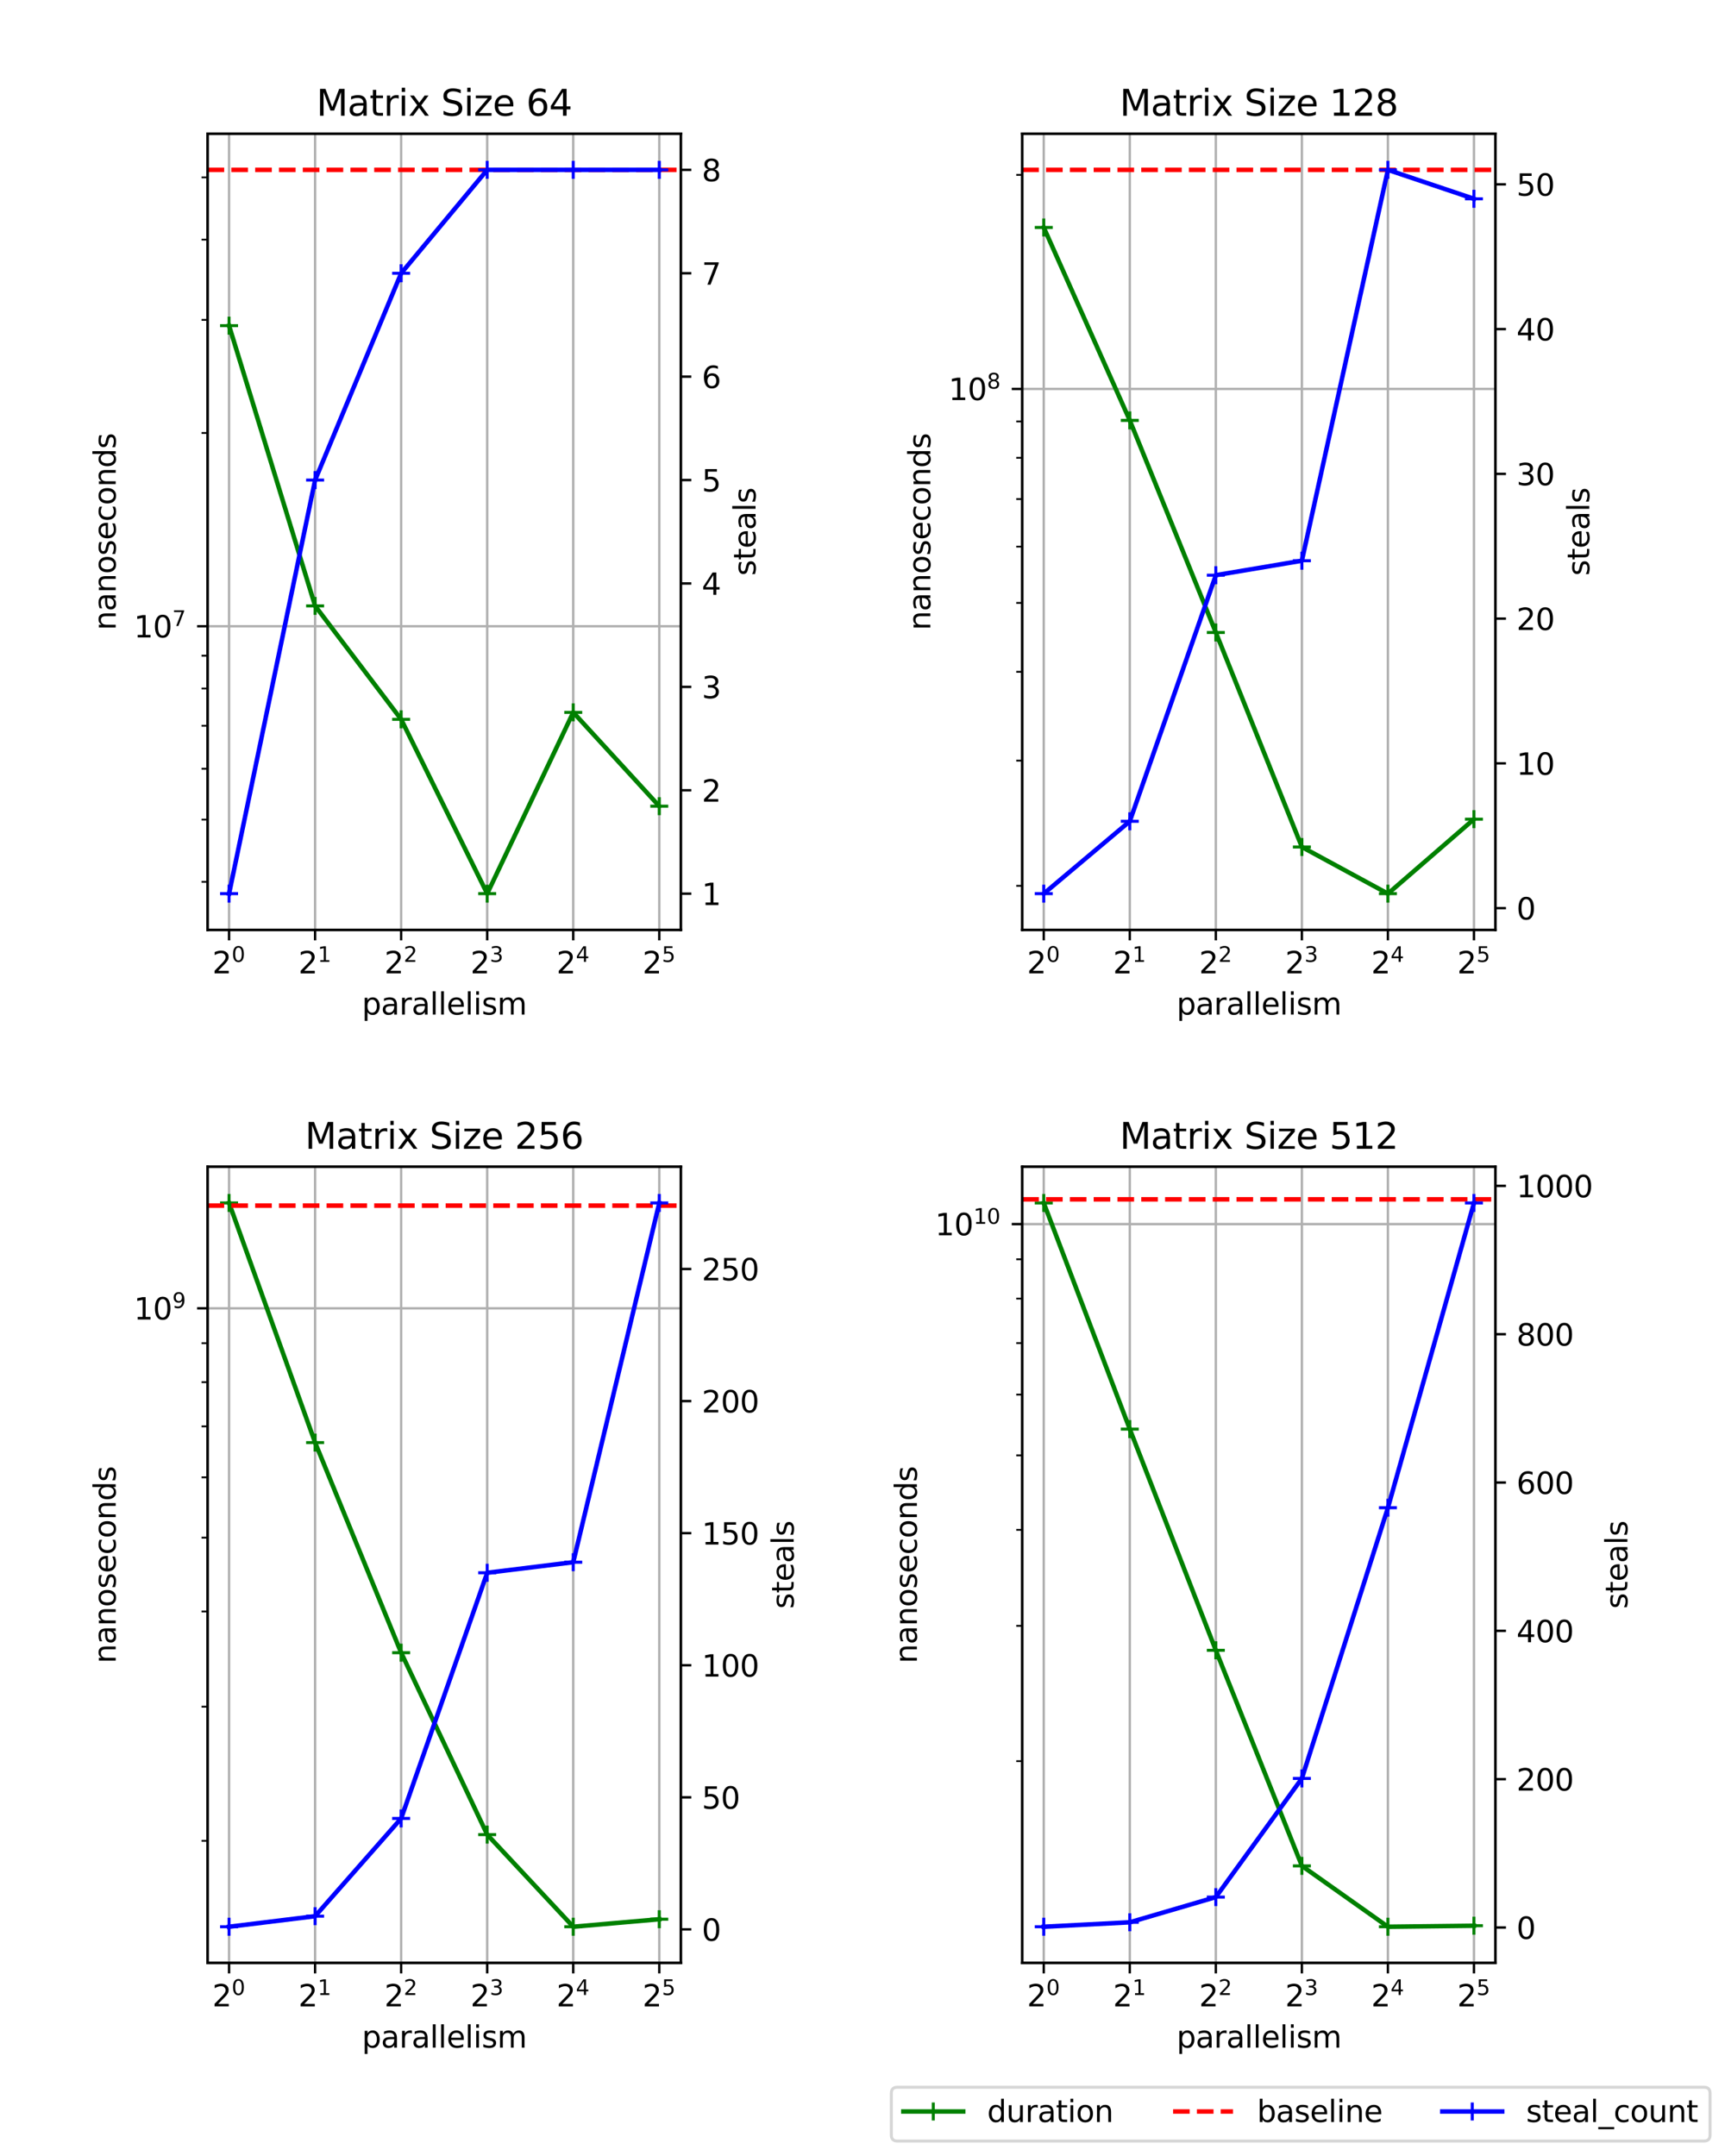 <?xml version="1.0" encoding="utf-8" standalone="no"?>
<!DOCTYPE svg PUBLIC "-//W3C//DTD SVG 1.1//EN"
  "http://www.w3.org/Graphics/SVG/1.1/DTD/svg11.dtd">
<svg xmlns:xlink="http://www.w3.org/1999/xlink" width="576pt" height="720pt" viewBox="0 0 576 720" xmlns="http://www.w3.org/2000/svg" version="1.1">
 <defs>
  <style type="text/css">*{stroke-linejoin: round; stroke-linecap: butt}</style>
 </defs>
 <g id="figure_1">
  <g id="patch_1">
   <path d="M 0 720 
L 576 720 
L 576 0 
L 0 0 
z
" style="fill: #ffffff"/>
  </g>
  <g id="axes_1">
   <g id="patch_2">
    <path d="M 69.305 310.528 
L 227.328 310.528 
L 227.328 44.64 
L 69.305 44.64 
z
" style="fill: #ffffff"/>
   </g>
   <g id="matplotlib.axis_1">
    <g id="xtick_1">
     <g id="line2d_1">
      <path d="M 76.488 310.528 
L 76.488 44.64 
" clip-path="url(#pa5ece74248)" style="fill: none; stroke: #b0b0b0; stroke-width: 0.8; stroke-linecap: square"/>
     </g>
     <g id="line2d_2">
      <defs>
       <path id="m529313870c" d="M 0 0 
L 0 3.5 
" style="stroke: #000000; stroke-width: 0.8"/>
      </defs>
      <g>
       <use xlink:href="#m529313870c" x="76.488" y="310.528" style="stroke: #000000; stroke-width: 0.8"/>
      </g>
     </g>
     <g id="text_1">
      <!-- $\mathdefault{2^{0}}$ -->
      <g transform="translate(70.888 325.126) scale(0.1 -0.1)">
       <defs>
        <path id="DejaVuSans-32" d="M 1228 531 
L 3431 531 
L 3431 0 
L 469 0 
L 469 531 
Q 828 903 1448 1529 
Q 2069 2156 2228 2338 
Q 2531 2678 2651 2914 
Q 2772 3150 2772 3378 
Q 2772 3750 2511 3984 
Q 2250 4219 1831 4219 
Q 1534 4219 1204 4116 
Q 875 4013 500 3803 
L 500 4441 
Q 881 4594 1212 4672 
Q 1544 4750 1819 4750 
Q 2544 4750 2975 4387 
Q 3406 4025 3406 3419 
Q 3406 3131 3298 2873 
Q 3191 2616 2906 2266 
Q 2828 2175 2409 1742 
Q 1991 1309 1228 531 
z
" transform="scale(0.016)"/>
        <path id="DejaVuSans-30" d="M 2034 4250 
Q 1547 4250 1301 3770 
Q 1056 3291 1056 2328 
Q 1056 1369 1301 889 
Q 1547 409 2034 409 
Q 2525 409 2770 889 
Q 3016 1369 3016 2328 
Q 3016 3291 2770 3770 
Q 2525 4250 2034 4250 
z
M 2034 4750 
Q 2819 4750 3233 4129 
Q 3647 3509 3647 2328 
Q 3647 1150 3233 529 
Q 2819 -91 2034 -91 
Q 1250 -91 836 529 
Q 422 1150 422 2328 
Q 422 3509 836 4129 
Q 1250 4750 2034 4750 
z
" transform="scale(0.016)"/>
       </defs>
       <use xlink:href="#DejaVuSans-32" transform="translate(0 0.766)"/>
       <use xlink:href="#DejaVuSans-30" transform="translate(64.58 39.047) scale(0.7)"/>
      </g>
     </g>
    </g>
    <g id="xtick_2">
     <g id="line2d_3">
      <path d="M 105.22 310.528 
L 105.22 44.64 
" clip-path="url(#pa5ece74248)" style="fill: none; stroke: #b0b0b0; stroke-width: 0.8; stroke-linecap: square"/>
     </g>
     <g id="line2d_4">
      <g>
       <use xlink:href="#m529313870c" x="105.22" y="310.528" style="stroke: #000000; stroke-width: 0.8"/>
      </g>
     </g>
     <g id="text_2">
      <!-- $\mathdefault{2^{1}}$ -->
      <g transform="translate(99.62 325.126) scale(0.1 -0.1)">
       <defs>
        <path id="DejaVuSans-31" d="M 794 531 
L 1825 531 
L 1825 4091 
L 703 3866 
L 703 4441 
L 1819 4666 
L 2450 4666 
L 2450 531 
L 3481 531 
L 3481 0 
L 794 0 
L 794 531 
z
" transform="scale(0.016)"/>
       </defs>
       <use xlink:href="#DejaVuSans-32" transform="translate(0 0.684)"/>
       <use xlink:href="#DejaVuSans-31" transform="translate(64.58 38.966) scale(0.7)"/>
      </g>
     </g>
    </g>
    <g id="xtick_3">
     <g id="line2d_5">
      <path d="M 133.951 310.528 
L 133.951 44.64 
" clip-path="url(#pa5ece74248)" style="fill: none; stroke: #b0b0b0; stroke-width: 0.8; stroke-linecap: square"/>
     </g>
     <g id="line2d_6">
      <g>
       <use xlink:href="#m529313870c" x="133.951" y="310.528" style="stroke: #000000; stroke-width: 0.8"/>
      </g>
     </g>
     <g id="text_3">
      <!-- $\mathdefault{2^{2}}$ -->
      <g transform="translate(128.351 325.126) scale(0.1 -0.1)">
       <use xlink:href="#DejaVuSans-32" transform="translate(0 0.766)"/>
       <use xlink:href="#DejaVuSans-32" transform="translate(64.58 39.047) scale(0.7)"/>
      </g>
     </g>
    </g>
    <g id="xtick_4">
     <g id="line2d_7">
      <path d="M 162.682 310.528 
L 162.682 44.64 
" clip-path="url(#pa5ece74248)" style="fill: none; stroke: #b0b0b0; stroke-width: 0.8; stroke-linecap: square"/>
     </g>
     <g id="line2d_8">
      <g>
       <use xlink:href="#m529313870c" x="162.682" y="310.528" style="stroke: #000000; stroke-width: 0.8"/>
      </g>
     </g>
     <g id="text_4">
      <!-- $\mathdefault{2^{3}}$ -->
      <g transform="translate(157.082 325.126) scale(0.1 -0.1)">
       <defs>
        <path id="DejaVuSans-33" d="M 2597 2516 
Q 3050 2419 3304 2112 
Q 3559 1806 3559 1356 
Q 3559 666 3084 287 
Q 2609 -91 1734 -91 
Q 1441 -91 1130 -33 
Q 819 25 488 141 
L 488 750 
Q 750 597 1062 519 
Q 1375 441 1716 441 
Q 2309 441 2620 675 
Q 2931 909 2931 1356 
Q 2931 1769 2642 2001 
Q 2353 2234 1838 2234 
L 1294 2234 
L 1294 2753 
L 1863 2753 
Q 2328 2753 2575 2939 
Q 2822 3125 2822 3475 
Q 2822 3834 2567 4026 
Q 2313 4219 1838 4219 
Q 1578 4219 1281 4162 
Q 984 4106 628 3988 
L 628 4550 
Q 988 4650 1302 4700 
Q 1616 4750 1894 4750 
Q 2613 4750 3031 4423 
Q 3450 4097 3450 3541 
Q 3450 3153 3228 2886 
Q 3006 2619 2597 2516 
z
" transform="scale(0.016)"/>
       </defs>
       <use xlink:href="#DejaVuSans-32" transform="translate(0 0.766)"/>
       <use xlink:href="#DejaVuSans-33" transform="translate(64.58 39.047) scale(0.7)"/>
      </g>
     </g>
    </g>
    <g id="xtick_5">
     <g id="line2d_9">
      <path d="M 191.414 310.528 
L 191.414 44.64 
" clip-path="url(#pa5ece74248)" style="fill: none; stroke: #b0b0b0; stroke-width: 0.8; stroke-linecap: square"/>
     </g>
     <g id="line2d_10">
      <g>
       <use xlink:href="#m529313870c" x="191.414" y="310.528" style="stroke: #000000; stroke-width: 0.8"/>
      </g>
     </g>
     <g id="text_5">
      <!-- $\mathdefault{2^{4}}$ -->
      <g transform="translate(185.814 325.126) scale(0.1 -0.1)">
       <defs>
        <path id="DejaVuSans-34" d="M 2419 4116 
L 825 1625 
L 2419 1625 
L 2419 4116 
z
M 2253 4666 
L 3047 4666 
L 3047 1625 
L 3713 1625 
L 3713 1100 
L 3047 1100 
L 3047 0 
L 2419 0 
L 2419 1100 
L 313 1100 
L 313 1709 
L 2253 4666 
z
" transform="scale(0.016)"/>
       </defs>
       <use xlink:href="#DejaVuSans-32" transform="translate(0 0.684)"/>
       <use xlink:href="#DejaVuSans-34" transform="translate(64.58 38.966) scale(0.7)"/>
      </g>
     </g>
    </g>
    <g id="xtick_6">
     <g id="line2d_11">
      <path d="M 220.145 310.528 
L 220.145 44.64 
" clip-path="url(#pa5ece74248)" style="fill: none; stroke: #b0b0b0; stroke-width: 0.8; stroke-linecap: square"/>
     </g>
     <g id="line2d_12">
      <g>
       <use xlink:href="#m529313870c" x="220.145" y="310.528" style="stroke: #000000; stroke-width: 0.8"/>
      </g>
     </g>
     <g id="text_6">
      <!-- $\mathdefault{2^{5}}$ -->
      <g transform="translate(214.545 325.126) scale(0.1 -0.1)">
       <defs>
        <path id="DejaVuSans-35" d="M 691 4666 
L 3169 4666 
L 3169 4134 
L 1269 4134 
L 1269 2991 
Q 1406 3038 1543 3061 
Q 1681 3084 1819 3084 
Q 2600 3084 3056 2656 
Q 3513 2228 3513 1497 
Q 3513 744 3044 326 
Q 2575 -91 1722 -91 
Q 1428 -91 1123 -41 
Q 819 9 494 109 
L 494 744 
Q 775 591 1075 516 
Q 1375 441 1709 441 
Q 2250 441 2565 725 
Q 2881 1009 2881 1497 
Q 2881 1984 2565 2268 
Q 2250 2553 1709 2553 
Q 1456 2553 1204 2497 
Q 953 2441 691 2322 
L 691 4666 
z
" transform="scale(0.016)"/>
       </defs>
       <use xlink:href="#DejaVuSans-32" transform="translate(0 0.684)"/>
       <use xlink:href="#DejaVuSans-35" transform="translate(64.58 38.966) scale(0.7)"/>
      </g>
     </g>
    </g>
    <g id="text_7">
     <!-- parallelism -->
     <g transform="translate(120.851 338.805) scale(0.1 -0.1)">
      <defs>
       <path id="DejaVuSans-70" d="M 1159 525 
L 1159 -1331 
L 581 -1331 
L 581 3500 
L 1159 3500 
L 1159 2969 
Q 1341 3281 1617 3432 
Q 1894 3584 2278 3584 
Q 2916 3584 3314 3078 
Q 3713 2572 3713 1747 
Q 3713 922 3314 415 
Q 2916 -91 2278 -91 
Q 1894 -91 1617 61 
Q 1341 213 1159 525 
z
M 3116 1747 
Q 3116 2381 2855 2742 
Q 2594 3103 2138 3103 
Q 1681 3103 1420 2742 
Q 1159 2381 1159 1747 
Q 1159 1113 1420 752 
Q 1681 391 2138 391 
Q 2594 391 2855 752 
Q 3116 1113 3116 1747 
z
" transform="scale(0.016)"/>
       <path id="DejaVuSans-61" d="M 2194 1759 
Q 1497 1759 1228 1600 
Q 959 1441 959 1056 
Q 959 750 1161 570 
Q 1363 391 1709 391 
Q 2188 391 2477 730 
Q 2766 1069 2766 1631 
L 2766 1759 
L 2194 1759 
z
M 3341 1997 
L 3341 0 
L 2766 0 
L 2766 531 
Q 2569 213 2275 61 
Q 1981 -91 1556 -91 
Q 1019 -91 701 211 
Q 384 513 384 1019 
Q 384 1609 779 1909 
Q 1175 2209 1959 2209 
L 2766 2209 
L 2766 2266 
Q 2766 2663 2505 2880 
Q 2244 3097 1772 3097 
Q 1472 3097 1187 3025 
Q 903 2953 641 2809 
L 641 3341 
Q 956 3463 1253 3523 
Q 1550 3584 1831 3584 
Q 2591 3584 2966 3190 
Q 3341 2797 3341 1997 
z
" transform="scale(0.016)"/>
       <path id="DejaVuSans-72" d="M 2631 2963 
Q 2534 3019 2420 3045 
Q 2306 3072 2169 3072 
Q 1681 3072 1420 2755 
Q 1159 2438 1159 1844 
L 1159 0 
L 581 0 
L 581 3500 
L 1159 3500 
L 1159 2956 
Q 1341 3275 1631 3429 
Q 1922 3584 2338 3584 
Q 2397 3584 2469 3576 
Q 2541 3569 2628 3553 
L 2631 2963 
z
" transform="scale(0.016)"/>
       <path id="DejaVuSans-6c" d="M 603 4863 
L 1178 4863 
L 1178 0 
L 603 0 
L 603 4863 
z
" transform="scale(0.016)"/>
       <path id="DejaVuSans-65" d="M 3597 1894 
L 3597 1613 
L 953 1613 
Q 991 1019 1311 708 
Q 1631 397 2203 397 
Q 2534 397 2845 478 
Q 3156 559 3463 722 
L 3463 178 
Q 3153 47 2828 -22 
Q 2503 -91 2169 -91 
Q 1331 -91 842 396 
Q 353 884 353 1716 
Q 353 2575 817 3079 
Q 1281 3584 2069 3584 
Q 2775 3584 3186 3129 
Q 3597 2675 3597 1894 
z
M 3022 2063 
Q 3016 2534 2758 2815 
Q 2500 3097 2075 3097 
Q 1594 3097 1305 2825 
Q 1016 2553 972 2059 
L 3022 2063 
z
" transform="scale(0.016)"/>
       <path id="DejaVuSans-69" d="M 603 3500 
L 1178 3500 
L 1178 0 
L 603 0 
L 603 3500 
z
M 603 4863 
L 1178 4863 
L 1178 4134 
L 603 4134 
L 603 4863 
z
" transform="scale(0.016)"/>
       <path id="DejaVuSans-73" d="M 2834 3397 
L 2834 2853 
Q 2591 2978 2328 3040 
Q 2066 3103 1784 3103 
Q 1356 3103 1142 2972 
Q 928 2841 928 2578 
Q 928 2378 1081 2264 
Q 1234 2150 1697 2047 
L 1894 2003 
Q 2506 1872 2764 1633 
Q 3022 1394 3022 966 
Q 3022 478 2636 193 
Q 2250 -91 1575 -91 
Q 1294 -91 989 -36 
Q 684 19 347 128 
L 347 722 
Q 666 556 975 473 
Q 1284 391 1588 391 
Q 1994 391 2212 530 
Q 2431 669 2431 922 
Q 2431 1156 2273 1281 
Q 2116 1406 1581 1522 
L 1381 1569 
Q 847 1681 609 1914 
Q 372 2147 372 2553 
Q 372 3047 722 3315 
Q 1072 3584 1716 3584 
Q 2034 3584 2315 3537 
Q 2597 3491 2834 3397 
z
" transform="scale(0.016)"/>
       <path id="DejaVuSans-6d" d="M 3328 2828 
Q 3544 3216 3844 3400 
Q 4144 3584 4550 3584 
Q 5097 3584 5394 3201 
Q 5691 2819 5691 2113 
L 5691 0 
L 5113 0 
L 5113 2094 
Q 5113 2597 4934 2840 
Q 4756 3084 4391 3084 
Q 3944 3084 3684 2787 
Q 3425 2491 3425 1978 
L 3425 0 
L 2847 0 
L 2847 2094 
Q 2847 2600 2669 2842 
Q 2491 3084 2119 3084 
Q 1678 3084 1418 2786 
Q 1159 2488 1159 1978 
L 1159 0 
L 581 0 
L 581 3500 
L 1159 3500 
L 1159 2956 
Q 1356 3278 1631 3431 
Q 1906 3584 2284 3584 
Q 2666 3584 2933 3390 
Q 3200 3197 3328 2828 
z
" transform="scale(0.016)"/>
      </defs>
      <use xlink:href="#DejaVuSans-70"/>
      <use xlink:href="#DejaVuSans-61" x="63.477"/>
      <use xlink:href="#DejaVuSans-72" x="124.756"/>
      <use xlink:href="#DejaVuSans-61" x="165.869"/>
      <use xlink:href="#DejaVuSans-6c" x="227.148"/>
      <use xlink:href="#DejaVuSans-6c" x="254.932"/>
      <use xlink:href="#DejaVuSans-65" x="282.715"/>
      <use xlink:href="#DejaVuSans-6c" x="344.238"/>
      <use xlink:href="#DejaVuSans-69" x="372.021"/>
      <use xlink:href="#DejaVuSans-73" x="399.805"/>
      <use xlink:href="#DejaVuSans-6d" x="451.904"/>
     </g>
    </g>
   </g>
   <g id="matplotlib.axis_2">
    <g id="ytick_1">
     <g id="line2d_13">
      <path d="M 69.305 209.145 
L 227.328 209.145 
" clip-path="url(#pa5ece74248)" style="fill: none; stroke: #b0b0b0; stroke-width: 0.8; stroke-linecap: square"/>
     </g>
     <g id="line2d_14">
      <defs>
       <path id="m7b67dd3369" d="M 0 0 
L -3.5 0 
" style="stroke: #000000; stroke-width: 0.8"/>
      </defs>
      <g>
       <use xlink:href="#m7b67dd3369" x="69.305" y="209.145" style="stroke: #000000; stroke-width: 0.8"/>
      </g>
     </g>
     <g id="text_8">
      <!-- $\mathdefault{10^{7}}$ -->
      <g transform="translate(44.705 212.945) scale(0.1 -0.1)">
       <defs>
        <path id="DejaVuSans-37" d="M 525 4666 
L 3525 4666 
L 3525 4397 
L 1831 0 
L 1172 0 
L 2766 4134 
L 525 4134 
L 525 4666 
z
" transform="scale(0.016)"/>
       </defs>
       <use xlink:href="#DejaVuSans-31" transform="translate(0 0.684)"/>
       <use xlink:href="#DejaVuSans-30" transform="translate(63.623 0.684)"/>
       <use xlink:href="#DejaVuSans-37" transform="translate(128.203 38.966) scale(0.7)"/>
      </g>
     </g>
    </g>
    <g id="ytick_2">
     <g id="line2d_15">
      <defs>
       <path id="md17219933f" d="M 0 0 
L -2 0 
" style="stroke: #000000; stroke-width: 0.6"/>
      </defs>
      <g>
       <use xlink:href="#md17219933f" x="69.305" y="294.49" style="stroke: #000000; stroke-width: 0.6"/>
      </g>
     </g>
    </g>
    <g id="ytick_3">
     <g id="line2d_16">
      <g>
       <use xlink:href="#md17219933f" x="69.305" y="273.706" style="stroke: #000000; stroke-width: 0.6"/>
      </g>
     </g>
    </g>
    <g id="ytick_4">
     <g id="line2d_17">
      <g>
       <use xlink:href="#md17219933f" x="69.305" y="256.724" style="stroke: #000000; stroke-width: 0.6"/>
      </g>
     </g>
    </g>
    <g id="ytick_5">
     <g id="line2d_18">
      <g>
       <use xlink:href="#md17219933f" x="69.305" y="242.367" style="stroke: #000000; stroke-width: 0.6"/>
      </g>
     </g>
    </g>
    <g id="ytick_6">
     <g id="line2d_19">
      <g>
       <use xlink:href="#md17219933f" x="69.305" y="229.929" style="stroke: #000000; stroke-width: 0.6"/>
      </g>
     </g>
    </g>
    <g id="ytick_7">
     <g id="line2d_20">
      <g>
       <use xlink:href="#md17219933f" x="69.305" y="218.959" style="stroke: #000000; stroke-width: 0.6"/>
      </g>
     </g>
    </g>
    <g id="ytick_8">
     <g id="line2d_21">
      <g>
       <use xlink:href="#md17219933f" x="69.305" y="144.585" style="stroke: #000000; stroke-width: 0.6"/>
      </g>
     </g>
    </g>
    <g id="ytick_9">
     <g id="line2d_22">
      <g>
       <use xlink:href="#md17219933f" x="69.305" y="106.819" style="stroke: #000000; stroke-width: 0.6"/>
      </g>
     </g>
    </g>
    <g id="ytick_10">
     <g id="line2d_23">
      <g>
       <use xlink:href="#md17219933f" x="69.305" y="80.024" style="stroke: #000000; stroke-width: 0.6"/>
      </g>
     </g>
    </g>
    <g id="ytick_11">
     <g id="line2d_24">
      <g>
       <use xlink:href="#md17219933f" x="69.305" y="59.24" style="stroke: #000000; stroke-width: 0.6"/>
      </g>
     </g>
    </g>
    <g id="text_9">
     <!-- nanoseconds -->
     <g transform="translate(38.626 210.482) rotate(-90) scale(0.1 -0.1)">
      <defs>
       <path id="DejaVuSans-6e" d="M 3513 2113 
L 3513 0 
L 2938 0 
L 2938 2094 
Q 2938 2591 2744 2837 
Q 2550 3084 2163 3084 
Q 1697 3084 1428 2787 
Q 1159 2491 1159 1978 
L 1159 0 
L 581 0 
L 581 3500 
L 1159 3500 
L 1159 2956 
Q 1366 3272 1645 3428 
Q 1925 3584 2291 3584 
Q 2894 3584 3203 3211 
Q 3513 2838 3513 2113 
z
" transform="scale(0.016)"/>
       <path id="DejaVuSans-6f" d="M 1959 3097 
Q 1497 3097 1228 2736 
Q 959 2375 959 1747 
Q 959 1119 1226 758 
Q 1494 397 1959 397 
Q 2419 397 2687 759 
Q 2956 1122 2956 1747 
Q 2956 2369 2687 2733 
Q 2419 3097 1959 3097 
z
M 1959 3584 
Q 2709 3584 3137 3096 
Q 3566 2609 3566 1747 
Q 3566 888 3137 398 
Q 2709 -91 1959 -91 
Q 1206 -91 779 398 
Q 353 888 353 1747 
Q 353 2609 779 3096 
Q 1206 3584 1959 3584 
z
" transform="scale(0.016)"/>
       <path id="DejaVuSans-63" d="M 3122 3366 
L 3122 2828 
Q 2878 2963 2633 3030 
Q 2388 3097 2138 3097 
Q 1578 3097 1268 2742 
Q 959 2388 959 1747 
Q 959 1106 1268 751 
Q 1578 397 2138 397 
Q 2388 397 2633 464 
Q 2878 531 3122 666 
L 3122 134 
Q 2881 22 2623 -34 
Q 2366 -91 2075 -91 
Q 1284 -91 818 406 
Q 353 903 353 1747 
Q 353 2603 823 3093 
Q 1294 3584 2113 3584 
Q 2378 3584 2631 3529 
Q 2884 3475 3122 3366 
z
" transform="scale(0.016)"/>
       <path id="DejaVuSans-64" d="M 2906 2969 
L 2906 4863 
L 3481 4863 
L 3481 0 
L 2906 0 
L 2906 525 
Q 2725 213 2448 61 
Q 2172 -91 1784 -91 
Q 1150 -91 751 415 
Q 353 922 353 1747 
Q 353 2572 751 3078 
Q 1150 3584 1784 3584 
Q 2172 3584 2448 3432 
Q 2725 3281 2906 2969 
z
M 947 1747 
Q 947 1113 1208 752 
Q 1469 391 1925 391 
Q 2381 391 2643 752 
Q 2906 1113 2906 1747 
Q 2906 2381 2643 2742 
Q 2381 3103 1925 3103 
Q 1469 3103 1208 2742 
Q 947 2381 947 1747 
z
" transform="scale(0.016)"/>
      </defs>
      <use xlink:href="#DejaVuSans-6e"/>
      <use xlink:href="#DejaVuSans-61" x="63.379"/>
      <use xlink:href="#DejaVuSans-6e" x="124.658"/>
      <use xlink:href="#DejaVuSans-6f" x="188.037"/>
      <use xlink:href="#DejaVuSans-73" x="249.219"/>
      <use xlink:href="#DejaVuSans-65" x="301.318"/>
      <use xlink:href="#DejaVuSans-63" x="362.842"/>
      <use xlink:href="#DejaVuSans-6f" x="417.822"/>
      <use xlink:href="#DejaVuSans-6e" x="479.004"/>
      <use xlink:href="#DejaVuSans-64" x="542.383"/>
      <use xlink:href="#DejaVuSans-73" x="605.859"/>
     </g>
    </g>
   </g>
   <g id="line2d_25">
    <path d="M 76.488 108.761 
L 105.22 202.336 
L 133.951 240.227 
L 162.682 298.442 
L 191.414 237.897 
L 220.145 269.224 
" clip-path="url(#pa5ece74248)" style="fill: none; stroke: #008000; stroke-width: 1.5; stroke-linecap: square"/>
    <defs>
     <path id="m660c6b95a4" d="M -3 0 
L 3 0 
M 0 3 
L 0 -3 
" style="stroke: #008000"/>
    </defs>
    <g clip-path="url(#pa5ece74248)">
     <use xlink:href="#m660c6b95a4" x="76.488" y="108.761" style="fill: #008000; stroke: #008000"/>
     <use xlink:href="#m660c6b95a4" x="105.22" y="202.336" style="fill: #008000; stroke: #008000"/>
     <use xlink:href="#m660c6b95a4" x="133.951" y="240.227" style="fill: #008000; stroke: #008000"/>
     <use xlink:href="#m660c6b95a4" x="162.682" y="298.442" style="fill: #008000; stroke: #008000"/>
     <use xlink:href="#m660c6b95a4" x="191.414" y="237.897" style="fill: #008000; stroke: #008000"/>
     <use xlink:href="#m660c6b95a4" x="220.145" y="269.224" style="fill: #008000; stroke: #008000"/>
    </g>
   </g>
   <g id="line2d_26">
    <path d="M 69.305 56.726 
L 227.328 56.726 
" clip-path="url(#pa5ece74248)" style="fill: none; stroke-dasharray: 5.55,2.4; stroke-dashoffset: 0; stroke: #ff0000; stroke-width: 1.5"/>
   </g>
   <g id="patch_3">
    <path d="M 69.305 310.528 
L 69.305 44.64 
" style="fill: none; stroke: #000000; stroke-width: 0.8; stroke-linejoin: miter; stroke-linecap: square"/>
   </g>
   <g id="patch_4">
    <path d="M 227.328 310.528 
L 227.328 44.64 
" style="fill: none; stroke: #000000; stroke-width: 0.8; stroke-linejoin: miter; stroke-linecap: square"/>
   </g>
   <g id="patch_5">
    <path d="M 69.305 310.528 
L 227.328 310.528 
" style="fill: none; stroke: #000000; stroke-width: 0.8; stroke-linejoin: miter; stroke-linecap: square"/>
   </g>
   <g id="patch_6">
    <path d="M 69.305 44.64 
L 227.328 44.64 
" style="fill: none; stroke: #000000; stroke-width: 0.8; stroke-linejoin: miter; stroke-linecap: square"/>
   </g>
   <g id="text_10">
    <!-- Matrix Size 64 -->
    <g transform="translate(105.66 38.64) scale(0.12 -0.12)">
     <defs>
      <path id="DejaVuSans-4d" d="M 628 4666 
L 1569 4666 
L 2759 1491 
L 3956 4666 
L 4897 4666 
L 4897 0 
L 4281 0 
L 4281 4097 
L 3078 897 
L 2444 897 
L 1241 4097 
L 1241 0 
L 628 0 
L 628 4666 
z
" transform="scale(0.016)"/>
      <path id="DejaVuSans-74" d="M 1172 4494 
L 1172 3500 
L 2356 3500 
L 2356 3053 
L 1172 3053 
L 1172 1153 
Q 1172 725 1289 603 
Q 1406 481 1766 481 
L 2356 481 
L 2356 0 
L 1766 0 
Q 1100 0 847 248 
Q 594 497 594 1153 
L 594 3053 
L 172 3053 
L 172 3500 
L 594 3500 
L 594 4494 
L 1172 4494 
z
" transform="scale(0.016)"/>
      <path id="DejaVuSans-78" d="M 3513 3500 
L 2247 1797 
L 3578 0 
L 2900 0 
L 1881 1375 
L 863 0 
L 184 0 
L 1544 1831 
L 300 3500 
L 978 3500 
L 1906 2253 
L 2834 3500 
L 3513 3500 
z
" transform="scale(0.016)"/>
      <path id="DejaVuSans-20" transform="scale(0.016)"/>
      <path id="DejaVuSans-53" d="M 3425 4513 
L 3425 3897 
Q 3066 4069 2747 4153 
Q 2428 4238 2131 4238 
Q 1616 4238 1336 4038 
Q 1056 3838 1056 3469 
Q 1056 3159 1242 3001 
Q 1428 2844 1947 2747 
L 2328 2669 
Q 3034 2534 3370 2195 
Q 3706 1856 3706 1288 
Q 3706 609 3251 259 
Q 2797 -91 1919 -91 
Q 1588 -91 1214 -16 
Q 841 59 441 206 
L 441 856 
Q 825 641 1194 531 
Q 1563 422 1919 422 
Q 2459 422 2753 634 
Q 3047 847 3047 1241 
Q 3047 1584 2836 1778 
Q 2625 1972 2144 2069 
L 1759 2144 
Q 1053 2284 737 2584 
Q 422 2884 422 3419 
Q 422 4038 858 4394 
Q 1294 4750 2059 4750 
Q 2388 4750 2728 4690 
Q 3069 4631 3425 4513 
z
" transform="scale(0.016)"/>
      <path id="DejaVuSans-7a" d="M 353 3500 
L 3084 3500 
L 3084 2975 
L 922 459 
L 3084 459 
L 3084 0 
L 275 0 
L 275 525 
L 2438 3041 
L 353 3041 
L 353 3500 
z
" transform="scale(0.016)"/>
      <path id="DejaVuSans-36" d="M 2113 2584 
Q 1688 2584 1439 2293 
Q 1191 2003 1191 1497 
Q 1191 994 1439 701 
Q 1688 409 2113 409 
Q 2538 409 2786 701 
Q 3034 994 3034 1497 
Q 3034 2003 2786 2293 
Q 2538 2584 2113 2584 
z
M 3366 4563 
L 3366 3988 
Q 3128 4100 2886 4159 
Q 2644 4219 2406 4219 
Q 1781 4219 1451 3797 
Q 1122 3375 1075 2522 
Q 1259 2794 1537 2939 
Q 1816 3084 2150 3084 
Q 2853 3084 3261 2657 
Q 3669 2231 3669 1497 
Q 3669 778 3244 343 
Q 2819 -91 2113 -91 
Q 1303 -91 875 529 
Q 447 1150 447 2328 
Q 447 3434 972 4092 
Q 1497 4750 2381 4750 
Q 2619 4750 2861 4703 
Q 3103 4656 3366 4563 
z
" transform="scale(0.016)"/>
     </defs>
     <use xlink:href="#DejaVuSans-4d"/>
     <use xlink:href="#DejaVuSans-61" x="86.279"/>
     <use xlink:href="#DejaVuSans-74" x="147.559"/>
     <use xlink:href="#DejaVuSans-72" x="186.768"/>
     <use xlink:href="#DejaVuSans-69" x="227.881"/>
     <use xlink:href="#DejaVuSans-78" x="255.664"/>
     <use xlink:href="#DejaVuSans-20" x="314.844"/>
     <use xlink:href="#DejaVuSans-53" x="346.631"/>
     <use xlink:href="#DejaVuSans-69" x="410.107"/>
     <use xlink:href="#DejaVuSans-7a" x="437.891"/>
     <use xlink:href="#DejaVuSans-65" x="490.381"/>
     <use xlink:href="#DejaVuSans-20" x="551.904"/>
     <use xlink:href="#DejaVuSans-36" x="583.691"/>
     <use xlink:href="#DejaVuSans-34" x="647.314"/>
    </g>
   </g>
  </g>
  <g id="axes_2">
   <g id="matplotlib.axis_3">
    <g id="ytick_12">
     <g id="line2d_27">
      <defs>
       <path id="m33f2b9a784" d="M 0 0 
L 3.5 0 
" style="stroke: #000000; stroke-width: 0.8"/>
      </defs>
      <g>
       <use xlink:href="#m33f2b9a784" x="227.328" y="298.442" style="stroke: #000000; stroke-width: 0.8"/>
      </g>
     </g>
     <g id="text_11">
      <!-- 1 -->
      <g transform="translate(234.328 302.241) scale(0.1 -0.1)">
       <use xlink:href="#DejaVuSans-31"/>
      </g>
     </g>
    </g>
    <g id="ytick_13">
     <g id="line2d_28">
      <g>
       <use xlink:href="#m33f2b9a784" x="227.328" y="263.911" style="stroke: #000000; stroke-width: 0.8"/>
      </g>
     </g>
     <g id="text_12">
      <!-- 2 -->
      <g transform="translate(234.328 267.71) scale(0.1 -0.1)">
       <use xlink:href="#DejaVuSans-32"/>
      </g>
     </g>
    </g>
    <g id="ytick_14">
     <g id="line2d_29">
      <g>
       <use xlink:href="#m33f2b9a784" x="227.328" y="229.38" style="stroke: #000000; stroke-width: 0.8"/>
      </g>
     </g>
     <g id="text_13">
      <!-- 3 -->
      <g transform="translate(234.328 233.18) scale(0.1 -0.1)">
       <use xlink:href="#DejaVuSans-33"/>
      </g>
     </g>
    </g>
    <g id="ytick_15">
     <g id="line2d_30">
      <g>
       <use xlink:href="#m33f2b9a784" x="227.328" y="194.849" style="stroke: #000000; stroke-width: 0.8"/>
      </g>
     </g>
     <g id="text_14">
      <!-- 4 -->
      <g transform="translate(234.328 198.649) scale(0.1 -0.1)">
       <use xlink:href="#DejaVuSans-34"/>
      </g>
     </g>
    </g>
    <g id="ytick_16">
     <g id="line2d_31">
      <g>
       <use xlink:href="#m33f2b9a784" x="227.328" y="160.319" style="stroke: #000000; stroke-width: 0.8"/>
      </g>
     </g>
     <g id="text_15">
      <!-- 5 -->
      <g transform="translate(234.328 164.118) scale(0.1 -0.1)">
       <use xlink:href="#DejaVuSans-35"/>
      </g>
     </g>
    </g>
    <g id="ytick_17">
     <g id="line2d_32">
      <g>
       <use xlink:href="#m33f2b9a784" x="227.328" y="125.788" style="stroke: #000000; stroke-width: 0.8"/>
      </g>
     </g>
     <g id="text_16">
      <!-- 6 -->
      <g transform="translate(234.328 129.587) scale(0.1 -0.1)">
       <use xlink:href="#DejaVuSans-36"/>
      </g>
     </g>
    </g>
    <g id="ytick_18">
     <g id="line2d_33">
      <g>
       <use xlink:href="#m33f2b9a784" x="227.328" y="91.257" style="stroke: #000000; stroke-width: 0.8"/>
      </g>
     </g>
     <g id="text_17">
      <!-- 7 -->
      <g transform="translate(234.328 95.056) scale(0.1 -0.1)">
       <use xlink:href="#DejaVuSans-37"/>
      </g>
     </g>
    </g>
    <g id="ytick_19">
     <g id="line2d_34">
      <g>
       <use xlink:href="#m33f2b9a784" x="227.328" y="56.726" style="stroke: #000000; stroke-width: 0.8"/>
      </g>
     </g>
     <g id="text_18">
      <!-- 8 -->
      <g transform="translate(234.328 60.525) scale(0.1 -0.1)">
       <defs>
        <path id="DejaVuSans-38" d="M 2034 2216 
Q 1584 2216 1326 1975 
Q 1069 1734 1069 1313 
Q 1069 891 1326 650 
Q 1584 409 2034 409 
Q 2484 409 2743 651 
Q 3003 894 3003 1313 
Q 3003 1734 2745 1975 
Q 2488 2216 2034 2216 
z
M 1403 2484 
Q 997 2584 770 2862 
Q 544 3141 544 3541 
Q 544 4100 942 4425 
Q 1341 4750 2034 4750 
Q 2731 4750 3128 4425 
Q 3525 4100 3525 3541 
Q 3525 3141 3298 2862 
Q 3072 2584 2669 2484 
Q 3125 2378 3379 2068 
Q 3634 1759 3634 1313 
Q 3634 634 3220 271 
Q 2806 -91 2034 -91 
Q 1263 -91 848 271 
Q 434 634 434 1313 
Q 434 1759 690 2068 
Q 947 2378 1403 2484 
z
M 1172 3481 
Q 1172 3119 1398 2916 
Q 1625 2713 2034 2713 
Q 2441 2713 2670 2916 
Q 2900 3119 2900 3481 
Q 2900 3844 2670 4047 
Q 2441 4250 2034 4250 
Q 1625 4250 1398 4047 
Q 1172 3844 1172 3481 
z
" transform="scale(0.016)"/>
       </defs>
       <use xlink:href="#DejaVuSans-38"/>
      </g>
     </g>
    </g>
    <g id="text_19">
     <!-- steals -->
     <g transform="translate(252.289 192.283) rotate(-90) scale(0.1 -0.1)">
      <use xlink:href="#DejaVuSans-73"/>
      <use xlink:href="#DejaVuSans-74" x="52.1"/>
      <use xlink:href="#DejaVuSans-65" x="91.309"/>
      <use xlink:href="#DejaVuSans-61" x="152.832"/>
      <use xlink:href="#DejaVuSans-6c" x="214.111"/>
      <use xlink:href="#DejaVuSans-73" x="241.895"/>
     </g>
    </g>
   </g>
   <g id="line2d_35">
    <path d="M 76.488 298.442 
L 105.22 160.319 
L 133.951 91.257 
L 162.682 56.726 
L 191.414 56.726 
L 220.145 56.726 
" clip-path="url(#pa5ece74248)" style="fill: none; stroke: #0000ff; stroke-width: 1.5; stroke-linecap: square"/>
    <defs>
     <path id="m6824062a9d" d="M -3 0 
L 3 0 
M 0 3 
L 0 -3 
" style="stroke: #0000ff"/>
    </defs>
    <g clip-path="url(#pa5ece74248)">
     <use xlink:href="#m6824062a9d" x="76.488" y="298.442" style="fill: #0000ff; stroke: #0000ff"/>
     <use xlink:href="#m6824062a9d" x="105.22" y="160.319" style="fill: #0000ff; stroke: #0000ff"/>
     <use xlink:href="#m6824062a9d" x="133.951" y="91.257" style="fill: #0000ff; stroke: #0000ff"/>
     <use xlink:href="#m6824062a9d" x="162.682" y="56.726" style="fill: #0000ff; stroke: #0000ff"/>
     <use xlink:href="#m6824062a9d" x="191.414" y="56.726" style="fill: #0000ff; stroke: #0000ff"/>
     <use xlink:href="#m6824062a9d" x="220.145" y="56.726" style="fill: #0000ff; stroke: #0000ff"/>
    </g>
   </g>
   <g id="patch_7">
    <path d="M 69.305 310.528 
L 69.305 44.64 
" style="fill: none; stroke: #000000; stroke-width: 0.8; stroke-linejoin: miter; stroke-linecap: square"/>
   </g>
   <g id="patch_8">
    <path d="M 227.328 310.528 
L 227.328 44.64 
" style="fill: none; stroke: #000000; stroke-width: 0.8; stroke-linejoin: miter; stroke-linecap: square"/>
   </g>
   <g id="patch_9">
    <path d="M 69.305 310.528 
L 227.328 310.528 
" style="fill: none; stroke: #000000; stroke-width: 0.8; stroke-linejoin: miter; stroke-linecap: square"/>
   </g>
   <g id="patch_10">
    <path d="M 69.305 44.64 
L 227.328 44.64 
" style="fill: none; stroke: #000000; stroke-width: 0.8; stroke-linejoin: miter; stroke-linecap: square"/>
   </g>
  </g>
  <g id="axes_3">
   <g id="patch_11">
    <path d="M 341.337 310.528 
L 499.36 310.528 
L 499.36 44.64 
L 341.337 44.64 
z
" style="fill: #ffffff"/>
   </g>
   <g id="matplotlib.axis_4">
    <g id="xtick_7">
     <g id="line2d_36">
      <path d="M 348.52 310.528 
L 348.52 44.64 
" clip-path="url(#p96a1b3f5c1)" style="fill: none; stroke: #b0b0b0; stroke-width: 0.8; stroke-linecap: square"/>
     </g>
     <g id="line2d_37">
      <g>
       <use xlink:href="#m529313870c" x="348.52" y="310.528" style="stroke: #000000; stroke-width: 0.8"/>
      </g>
     </g>
     <g id="text_20">
      <!-- $\mathdefault{2^{0}}$ -->
      <g transform="translate(342.92 325.126) scale(0.1 -0.1)">
       <use xlink:href="#DejaVuSans-32" transform="translate(0 0.766)"/>
       <use xlink:href="#DejaVuSans-30" transform="translate(64.58 39.047) scale(0.7)"/>
      </g>
     </g>
    </g>
    <g id="xtick_8">
     <g id="line2d_38">
      <path d="M 377.251 310.528 
L 377.251 44.64 
" clip-path="url(#p96a1b3f5c1)" style="fill: none; stroke: #b0b0b0; stroke-width: 0.8; stroke-linecap: square"/>
     </g>
     <g id="line2d_39">
      <g>
       <use xlink:href="#m529313870c" x="377.251" y="310.528" style="stroke: #000000; stroke-width: 0.8"/>
      </g>
     </g>
     <g id="text_21">
      <!-- $\mathdefault{2^{1}}$ -->
      <g transform="translate(371.651 325.126) scale(0.1 -0.1)">
       <use xlink:href="#DejaVuSans-32" transform="translate(0 0.684)"/>
       <use xlink:href="#DejaVuSans-31" transform="translate(64.58 38.966) scale(0.7)"/>
      </g>
     </g>
    </g>
    <g id="xtick_9">
     <g id="line2d_40">
      <path d="M 405.983 310.528 
L 405.983 44.64 
" clip-path="url(#p96a1b3f5c1)" style="fill: none; stroke: #b0b0b0; stroke-width: 0.8; stroke-linecap: square"/>
     </g>
     <g id="line2d_41">
      <g>
       <use xlink:href="#m529313870c" x="405.983" y="310.528" style="stroke: #000000; stroke-width: 0.8"/>
      </g>
     </g>
     <g id="text_22">
      <!-- $\mathdefault{2^{2}}$ -->
      <g transform="translate(400.383 325.126) scale(0.1 -0.1)">
       <use xlink:href="#DejaVuSans-32" transform="translate(0 0.766)"/>
       <use xlink:href="#DejaVuSans-32" transform="translate(64.58 39.047) scale(0.7)"/>
      </g>
     </g>
    </g>
    <g id="xtick_10">
     <g id="line2d_42">
      <path d="M 434.714 310.528 
L 434.714 44.64 
" clip-path="url(#p96a1b3f5c1)" style="fill: none; stroke: #b0b0b0; stroke-width: 0.8; stroke-linecap: square"/>
     </g>
     <g id="line2d_43">
      <g>
       <use xlink:href="#m529313870c" x="434.714" y="310.528" style="stroke: #000000; stroke-width: 0.8"/>
      </g>
     </g>
     <g id="text_23">
      <!-- $\mathdefault{2^{3}}$ -->
      <g transform="translate(429.114 325.126) scale(0.1 -0.1)">
       <use xlink:href="#DejaVuSans-32" transform="translate(0 0.766)"/>
       <use xlink:href="#DejaVuSans-33" transform="translate(64.58 39.047) scale(0.7)"/>
      </g>
     </g>
    </g>
    <g id="xtick_11">
     <g id="line2d_44">
      <path d="M 463.446 310.528 
L 463.446 44.64 
" clip-path="url(#p96a1b3f5c1)" style="fill: none; stroke: #b0b0b0; stroke-width: 0.8; stroke-linecap: square"/>
     </g>
     <g id="line2d_45">
      <g>
       <use xlink:href="#m529313870c" x="463.446" y="310.528" style="stroke: #000000; stroke-width: 0.8"/>
      </g>
     </g>
     <g id="text_24">
      <!-- $\mathdefault{2^{4}}$ -->
      <g transform="translate(457.846 325.126) scale(0.1 -0.1)">
       <use xlink:href="#DejaVuSans-32" transform="translate(0 0.684)"/>
       <use xlink:href="#DejaVuSans-34" transform="translate(64.58 38.966) scale(0.7)"/>
      </g>
     </g>
    </g>
    <g id="xtick_12">
     <g id="line2d_46">
      <path d="M 492.177 310.528 
L 492.177 44.64 
" clip-path="url(#p96a1b3f5c1)" style="fill: none; stroke: #b0b0b0; stroke-width: 0.8; stroke-linecap: square"/>
     </g>
     <g id="line2d_47">
      <g>
       <use xlink:href="#m529313870c" x="492.177" y="310.528" style="stroke: #000000; stroke-width: 0.8"/>
      </g>
     </g>
     <g id="text_25">
      <!-- $\mathdefault{2^{5}}$ -->
      <g transform="translate(486.577 325.126) scale(0.1 -0.1)">
       <use xlink:href="#DejaVuSans-32" transform="translate(0 0.684)"/>
       <use xlink:href="#DejaVuSans-35" transform="translate(64.58 38.966) scale(0.7)"/>
      </g>
     </g>
    </g>
    <g id="text_26">
     <!-- parallelism -->
     <g transform="translate(392.883 338.805) scale(0.1 -0.1)">
      <use xlink:href="#DejaVuSans-70"/>
      <use xlink:href="#DejaVuSans-61" x="63.477"/>
      <use xlink:href="#DejaVuSans-72" x="124.756"/>
      <use xlink:href="#DejaVuSans-61" x="165.869"/>
      <use xlink:href="#DejaVuSans-6c" x="227.148"/>
      <use xlink:href="#DejaVuSans-6c" x="254.932"/>
      <use xlink:href="#DejaVuSans-65" x="282.715"/>
      <use xlink:href="#DejaVuSans-6c" x="344.238"/>
      <use xlink:href="#DejaVuSans-69" x="372.021"/>
      <use xlink:href="#DejaVuSans-73" x="399.805"/>
      <use xlink:href="#DejaVuSans-6d" x="451.904"/>
     </g>
    </g>
   </g>
   <g id="matplotlib.axis_5">
    <g id="ytick_20">
     <g id="line2d_48">
      <path d="M 341.337 129.881 
L 499.36 129.881 
" clip-path="url(#p96a1b3f5c1)" style="fill: none; stroke: #b0b0b0; stroke-width: 0.8; stroke-linecap: square"/>
     </g>
     <g id="line2d_49">
      <g>
       <use xlink:href="#m7b67dd3369" x="341.337" y="129.881" style="stroke: #000000; stroke-width: 0.8"/>
      </g>
     </g>
     <g id="text_27">
      <!-- $\mathdefault{10^{8}}$ -->
      <g transform="translate(316.737 133.68) scale(0.1 -0.1)">
       <use xlink:href="#DejaVuSans-31" transform="translate(0 0.766)"/>
       <use xlink:href="#DejaVuSans-30" transform="translate(63.623 0.766)"/>
       <use xlink:href="#DejaVuSans-38" transform="translate(128.203 39.047) scale(0.7)"/>
      </g>
     </g>
    </g>
    <g id="ytick_21">
     <g id="line2d_50">
      <g>
       <use xlink:href="#md17219933f" x="341.337" y="295.83" style="stroke: #000000; stroke-width: 0.6"/>
      </g>
     </g>
    </g>
    <g id="ytick_22">
     <g id="line2d_51">
      <g>
       <use xlink:href="#md17219933f" x="341.337" y="254.022" style="stroke: #000000; stroke-width: 0.6"/>
      </g>
     </g>
    </g>
    <g id="ytick_23">
     <g id="line2d_52">
      <g>
       <use xlink:href="#md17219933f" x="341.337" y="224.359" style="stroke: #000000; stroke-width: 0.6"/>
      </g>
     </g>
    </g>
    <g id="ytick_24">
     <g id="line2d_53">
      <g>
       <use xlink:href="#md17219933f" x="341.337" y="201.351" style="stroke: #000000; stroke-width: 0.6"/>
      </g>
     </g>
    </g>
    <g id="ytick_25">
     <g id="line2d_54">
      <g>
       <use xlink:href="#md17219933f" x="341.337" y="182.552" style="stroke: #000000; stroke-width: 0.6"/>
      </g>
     </g>
    </g>
    <g id="ytick_26">
     <g id="line2d_55">
      <g>
       <use xlink:href="#md17219933f" x="341.337" y="166.658" style="stroke: #000000; stroke-width: 0.6"/>
      </g>
     </g>
    </g>
    <g id="ytick_27">
     <g id="line2d_56">
      <g>
       <use xlink:href="#md17219933f" x="341.337" y="152.889" style="stroke: #000000; stroke-width: 0.6"/>
      </g>
     </g>
    </g>
    <g id="ytick_28">
     <g id="line2d_57">
      <g>
       <use xlink:href="#md17219933f" x="341.337" y="140.745" style="stroke: #000000; stroke-width: 0.6"/>
      </g>
     </g>
    </g>
    <g id="ytick_29">
     <g id="line2d_58">
      <g>
       <use xlink:href="#md17219933f" x="341.337" y="58.411" style="stroke: #000000; stroke-width: 0.6"/>
      </g>
     </g>
    </g>
    <g id="text_28">
     <!-- nanoseconds -->
     <g transform="translate(310.657 210.482) rotate(-90) scale(0.1 -0.1)">
      <use xlink:href="#DejaVuSans-6e"/>
      <use xlink:href="#DejaVuSans-61" x="63.379"/>
      <use xlink:href="#DejaVuSans-6e" x="124.658"/>
      <use xlink:href="#DejaVuSans-6f" x="188.037"/>
      <use xlink:href="#DejaVuSans-73" x="249.219"/>
      <use xlink:href="#DejaVuSans-65" x="301.318"/>
      <use xlink:href="#DejaVuSans-63" x="362.842"/>
      <use xlink:href="#DejaVuSans-6f" x="417.822"/>
      <use xlink:href="#DejaVuSans-6e" x="479.004"/>
      <use xlink:href="#DejaVuSans-64" x="542.383"/>
      <use xlink:href="#DejaVuSans-73" x="605.859"/>
     </g>
    </g>
   </g>
   <g id="line2d_59">
    <path d="M 348.52 75.965 
L 377.251 140.39 
L 405.983 211.224 
L 434.714 282.854 
L 463.446 298.442 
L 492.177 273.563 
" clip-path="url(#p96a1b3f5c1)" style="fill: none; stroke: #008000; stroke-width: 1.5; stroke-linecap: square"/>
    <g clip-path="url(#p96a1b3f5c1)">
     <use xlink:href="#m660c6b95a4" x="348.52" y="75.965" style="fill: #008000; stroke: #008000"/>
     <use xlink:href="#m660c6b95a4" x="377.251" y="140.39" style="fill: #008000; stroke: #008000"/>
     <use xlink:href="#m660c6b95a4" x="405.983" y="211.224" style="fill: #008000; stroke: #008000"/>
     <use xlink:href="#m660c6b95a4" x="434.714" y="282.854" style="fill: #008000; stroke: #008000"/>
     <use xlink:href="#m660c6b95a4" x="463.446" y="298.442" style="fill: #008000; stroke: #008000"/>
     <use xlink:href="#m660c6b95a4" x="492.177" y="273.563" style="fill: #008000; stroke: #008000"/>
    </g>
   </g>
   <g id="line2d_60">
    <path d="M 341.337 56.726 
L 499.36 56.726 
" clip-path="url(#p96a1b3f5c1)" style="fill: none; stroke-dasharray: 5.55,2.4; stroke-dashoffset: 0; stroke: #ff0000; stroke-width: 1.5"/>
   </g>
   <g id="patch_12">
    <path d="M 341.337 310.528 
L 341.337 44.64 
" style="fill: none; stroke: #000000; stroke-width: 0.8; stroke-linejoin: miter; stroke-linecap: square"/>
   </g>
   <g id="patch_13">
    <path d="M 499.36 310.528 
L 499.36 44.64 
" style="fill: none; stroke: #000000; stroke-width: 0.8; stroke-linejoin: miter; stroke-linecap: square"/>
   </g>
   <g id="patch_14">
    <path d="M 341.337 310.528 
L 499.36 310.528 
" style="fill: none; stroke: #000000; stroke-width: 0.8; stroke-linejoin: miter; stroke-linecap: square"/>
   </g>
   <g id="patch_15">
    <path d="M 341.337 44.64 
L 499.36 44.64 
" style="fill: none; stroke: #000000; stroke-width: 0.8; stroke-linejoin: miter; stroke-linecap: square"/>
   </g>
   <g id="text_29">
    <!-- Matrix Size 128 -->
    <g transform="translate(373.875 38.64) scale(0.12 -0.12)">
     <use xlink:href="#DejaVuSans-4d"/>
     <use xlink:href="#DejaVuSans-61" x="86.279"/>
     <use xlink:href="#DejaVuSans-74" x="147.559"/>
     <use xlink:href="#DejaVuSans-72" x="186.768"/>
     <use xlink:href="#DejaVuSans-69" x="227.881"/>
     <use xlink:href="#DejaVuSans-78" x="255.664"/>
     <use xlink:href="#DejaVuSans-20" x="314.844"/>
     <use xlink:href="#DejaVuSans-53" x="346.631"/>
     <use xlink:href="#DejaVuSans-69" x="410.107"/>
     <use xlink:href="#DejaVuSans-7a" x="437.891"/>
     <use xlink:href="#DejaVuSans-65" x="490.381"/>
     <use xlink:href="#DejaVuSans-20" x="551.904"/>
     <use xlink:href="#DejaVuSans-31" x="583.691"/>
     <use xlink:href="#DejaVuSans-32" x="647.314"/>
     <use xlink:href="#DejaVuSans-38" x="710.938"/>
    </g>
   </g>
  </g>
  <g id="axes_4">
   <g id="matplotlib.axis_6">
    <g id="ytick_30">
     <g id="line2d_61">
      <g>
       <use xlink:href="#m33f2b9a784" x="499.36" y="303.277" style="stroke: #000000; stroke-width: 0.8"/>
      </g>
     </g>
     <g id="text_30">
      <!-- 0 -->
      <g transform="translate(506.36 307.076) scale(0.1 -0.1)">
       <use xlink:href="#DejaVuSans-30"/>
      </g>
     </g>
    </g>
    <g id="ytick_31">
     <g id="line2d_62">
      <g>
       <use xlink:href="#m33f2b9a784" x="499.36" y="254.933" style="stroke: #000000; stroke-width: 0.8"/>
      </g>
     </g>
     <g id="text_31">
      <!-- 10 -->
      <g transform="translate(506.36 258.732) scale(0.1 -0.1)">
       <use xlink:href="#DejaVuSans-31"/>
       <use xlink:href="#DejaVuSans-30" x="63.623"/>
      </g>
     </g>
    </g>
    <g id="ytick_32">
     <g id="line2d_63">
      <g>
       <use xlink:href="#m33f2b9a784" x="499.36" y="206.59" style="stroke: #000000; stroke-width: 0.8"/>
      </g>
     </g>
     <g id="text_32">
      <!-- 20 -->
      <g transform="translate(506.36 210.389) scale(0.1 -0.1)">
       <use xlink:href="#DejaVuSans-32"/>
       <use xlink:href="#DejaVuSans-30" x="63.623"/>
      </g>
     </g>
    </g>
    <g id="ytick_33">
     <g id="line2d_64">
      <g>
       <use xlink:href="#m33f2b9a784" x="499.36" y="158.247" style="stroke: #000000; stroke-width: 0.8"/>
      </g>
     </g>
     <g id="text_33">
      <!-- 30 -->
      <g transform="translate(506.36 162.046) scale(0.1 -0.1)">
       <use xlink:href="#DejaVuSans-33"/>
       <use xlink:href="#DejaVuSans-30" x="63.623"/>
      </g>
     </g>
    </g>
    <g id="ytick_34">
     <g id="line2d_65">
      <g>
       <use xlink:href="#m33f2b9a784" x="499.36" y="109.903" style="stroke: #000000; stroke-width: 0.8"/>
      </g>
     </g>
     <g id="text_34">
      <!-- 40 -->
      <g transform="translate(506.36 113.703) scale(0.1 -0.1)">
       <use xlink:href="#DejaVuSans-34"/>
       <use xlink:href="#DejaVuSans-30" x="63.623"/>
      </g>
     </g>
    </g>
    <g id="ytick_35">
     <g id="line2d_66">
      <g>
       <use xlink:href="#m33f2b9a784" x="499.36" y="61.56" style="stroke: #000000; stroke-width: 0.8"/>
      </g>
     </g>
     <g id="text_35">
      <!-- 50 -->
      <g transform="translate(506.36 65.359) scale(0.1 -0.1)">
       <use xlink:href="#DejaVuSans-35"/>
       <use xlink:href="#DejaVuSans-30" x="63.623"/>
      </g>
     </g>
    </g>
    <g id="text_36">
     <!-- steals -->
     <g transform="translate(530.683 192.283) rotate(-90) scale(0.1 -0.1)">
      <use xlink:href="#DejaVuSans-73"/>
      <use xlink:href="#DejaVuSans-74" x="52.1"/>
      <use xlink:href="#DejaVuSans-65" x="91.309"/>
      <use xlink:href="#DejaVuSans-61" x="152.832"/>
      <use xlink:href="#DejaVuSans-6c" x="214.111"/>
      <use xlink:href="#DejaVuSans-73" x="241.895"/>
     </g>
    </g>
   </g>
   <g id="line2d_67">
    <path d="M 348.52 298.442 
L 377.251 274.271 
L 405.983 192.087 
L 434.714 187.253 
L 463.446 56.726 
L 492.177 66.394 
" clip-path="url(#p96a1b3f5c1)" style="fill: none; stroke: #0000ff; stroke-width: 1.5; stroke-linecap: square"/>
    <g clip-path="url(#p96a1b3f5c1)">
     <use xlink:href="#m6824062a9d" x="348.52" y="298.442" style="fill: #0000ff; stroke: #0000ff"/>
     <use xlink:href="#m6824062a9d" x="377.251" y="274.271" style="fill: #0000ff; stroke: #0000ff"/>
     <use xlink:href="#m6824062a9d" x="405.983" y="192.087" style="fill: #0000ff; stroke: #0000ff"/>
     <use xlink:href="#m6824062a9d" x="434.714" y="187.253" style="fill: #0000ff; stroke: #0000ff"/>
     <use xlink:href="#m6824062a9d" x="463.446" y="56.726" style="fill: #0000ff; stroke: #0000ff"/>
     <use xlink:href="#m6824062a9d" x="492.177" y="66.394" style="fill: #0000ff; stroke: #0000ff"/>
    </g>
   </g>
   <g id="patch_16">
    <path d="M 341.337 310.528 
L 341.337 44.64 
" style="fill: none; stroke: #000000; stroke-width: 0.8; stroke-linejoin: miter; stroke-linecap: square"/>
   </g>
   <g id="patch_17">
    <path d="M 499.36 310.528 
L 499.36 44.64 
" style="fill: none; stroke: #000000; stroke-width: 0.8; stroke-linejoin: miter; stroke-linecap: square"/>
   </g>
   <g id="patch_18">
    <path d="M 341.337 310.528 
L 499.36 310.528 
" style="fill: none; stroke: #000000; stroke-width: 0.8; stroke-linejoin: miter; stroke-linecap: square"/>
   </g>
   <g id="patch_19">
    <path d="M 341.337 44.64 
L 499.36 44.64 
" style="fill: none; stroke: #000000; stroke-width: 0.8; stroke-linejoin: miter; stroke-linecap: square"/>
   </g>
  </g>
  <g id="axes_5">
   <g id="patch_20">
    <path d="M 69.305 655.528 
L 227.328 655.528 
L 227.328 389.64 
L 69.305 389.64 
z
" style="fill: #ffffff"/>
   </g>
   <g id="matplotlib.axis_7">
    <g id="xtick_13">
     <g id="line2d_68">
      <path d="M 76.488 655.528 
L 76.488 389.64 
" clip-path="url(#p5f526a7bbe)" style="fill: none; stroke: #b0b0b0; stroke-width: 0.8; stroke-linecap: square"/>
     </g>
     <g id="line2d_69">
      <g>
       <use xlink:href="#m529313870c" x="76.488" y="655.528" style="stroke: #000000; stroke-width: 0.8"/>
      </g>
     </g>
     <g id="text_37">
      <!-- $\mathdefault{2^{0}}$ -->
      <g transform="translate(70.888 670.126) scale(0.1 -0.1)">
       <use xlink:href="#DejaVuSans-32" transform="translate(0 0.766)"/>
       <use xlink:href="#DejaVuSans-30" transform="translate(64.58 39.047) scale(0.7)"/>
      </g>
     </g>
    </g>
    <g id="xtick_14">
     <g id="line2d_70">
      <path d="M 105.22 655.528 
L 105.22 389.64 
" clip-path="url(#p5f526a7bbe)" style="fill: none; stroke: #b0b0b0; stroke-width: 0.8; stroke-linecap: square"/>
     </g>
     <g id="line2d_71">
      <g>
       <use xlink:href="#m529313870c" x="105.22" y="655.528" style="stroke: #000000; stroke-width: 0.8"/>
      </g>
     </g>
     <g id="text_38">
      <!-- $\mathdefault{2^{1}}$ -->
      <g transform="translate(99.62 670.126) scale(0.1 -0.1)">
       <use xlink:href="#DejaVuSans-32" transform="translate(0 0.684)"/>
       <use xlink:href="#DejaVuSans-31" transform="translate(64.58 38.966) scale(0.7)"/>
      </g>
     </g>
    </g>
    <g id="xtick_15">
     <g id="line2d_72">
      <path d="M 133.951 655.528 
L 133.951 389.64 
" clip-path="url(#p5f526a7bbe)" style="fill: none; stroke: #b0b0b0; stroke-width: 0.8; stroke-linecap: square"/>
     </g>
     <g id="line2d_73">
      <g>
       <use xlink:href="#m529313870c" x="133.951" y="655.528" style="stroke: #000000; stroke-width: 0.8"/>
      </g>
     </g>
     <g id="text_39">
      <!-- $\mathdefault{2^{2}}$ -->
      <g transform="translate(128.351 670.126) scale(0.1 -0.1)">
       <use xlink:href="#DejaVuSans-32" transform="translate(0 0.766)"/>
       <use xlink:href="#DejaVuSans-32" transform="translate(64.58 39.047) scale(0.7)"/>
      </g>
     </g>
    </g>
    <g id="xtick_16">
     <g id="line2d_74">
      <path d="M 162.682 655.528 
L 162.682 389.64 
" clip-path="url(#p5f526a7bbe)" style="fill: none; stroke: #b0b0b0; stroke-width: 0.8; stroke-linecap: square"/>
     </g>
     <g id="line2d_75">
      <g>
       <use xlink:href="#m529313870c" x="162.682" y="655.528" style="stroke: #000000; stroke-width: 0.8"/>
      </g>
     </g>
     <g id="text_40">
      <!-- $\mathdefault{2^{3}}$ -->
      <g transform="translate(157.082 670.126) scale(0.1 -0.1)">
       <use xlink:href="#DejaVuSans-32" transform="translate(0 0.766)"/>
       <use xlink:href="#DejaVuSans-33" transform="translate(64.58 39.047) scale(0.7)"/>
      </g>
     </g>
    </g>
    <g id="xtick_17">
     <g id="line2d_76">
      <path d="M 191.414 655.528 
L 191.414 389.64 
" clip-path="url(#p5f526a7bbe)" style="fill: none; stroke: #b0b0b0; stroke-width: 0.8; stroke-linecap: square"/>
     </g>
     <g id="line2d_77">
      <g>
       <use xlink:href="#m529313870c" x="191.414" y="655.528" style="stroke: #000000; stroke-width: 0.8"/>
      </g>
     </g>
     <g id="text_41">
      <!-- $\mathdefault{2^{4}}$ -->
      <g transform="translate(185.814 670.126) scale(0.1 -0.1)">
       <use xlink:href="#DejaVuSans-32" transform="translate(0 0.684)"/>
       <use xlink:href="#DejaVuSans-34" transform="translate(64.58 38.966) scale(0.7)"/>
      </g>
     </g>
    </g>
    <g id="xtick_18">
     <g id="line2d_78">
      <path d="M 220.145 655.528 
L 220.145 389.64 
" clip-path="url(#p5f526a7bbe)" style="fill: none; stroke: #b0b0b0; stroke-width: 0.8; stroke-linecap: square"/>
     </g>
     <g id="line2d_79">
      <g>
       <use xlink:href="#m529313870c" x="220.145" y="655.528" style="stroke: #000000; stroke-width: 0.8"/>
      </g>
     </g>
     <g id="text_42">
      <!-- $\mathdefault{2^{5}}$ -->
      <g transform="translate(214.545 670.126) scale(0.1 -0.1)">
       <use xlink:href="#DejaVuSans-32" transform="translate(0 0.684)"/>
       <use xlink:href="#DejaVuSans-35" transform="translate(64.58 38.966) scale(0.7)"/>
      </g>
     </g>
    </g>
    <g id="text_43">
     <!-- parallelism -->
     <g transform="translate(120.851 683.805) scale(0.1 -0.1)">
      <use xlink:href="#DejaVuSans-70"/>
      <use xlink:href="#DejaVuSans-61" x="63.477"/>
      <use xlink:href="#DejaVuSans-72" x="124.756"/>
      <use xlink:href="#DejaVuSans-61" x="165.869"/>
      <use xlink:href="#DejaVuSans-6c" x="227.148"/>
      <use xlink:href="#DejaVuSans-6c" x="254.932"/>
      <use xlink:href="#DejaVuSans-65" x="282.715"/>
      <use xlink:href="#DejaVuSans-6c" x="344.238"/>
      <use xlink:href="#DejaVuSans-69" x="372.021"/>
      <use xlink:href="#DejaVuSans-73" x="399.805"/>
      <use xlink:href="#DejaVuSans-6d" x="451.904"/>
     </g>
    </g>
   </g>
   <g id="matplotlib.axis_8">
    <g id="ytick_36">
     <g id="line2d_80">
      <path d="M 69.305 436.921 
L 227.328 436.921 
" clip-path="url(#p5f526a7bbe)" style="fill: none; stroke: #b0b0b0; stroke-width: 0.8; stroke-linecap: square"/>
     </g>
     <g id="line2d_81">
      <g>
       <use xlink:href="#m7b67dd3369" x="69.305" y="436.921" style="stroke: #000000; stroke-width: 0.8"/>
      </g>
     </g>
     <g id="text_44">
      <!-- $\mathdefault{10^{9}}$ -->
      <g transform="translate(44.705 440.72) scale(0.1 -0.1)">
       <defs>
        <path id="DejaVuSans-39" d="M 703 97 
L 703 672 
Q 941 559 1184 500 
Q 1428 441 1663 441 
Q 2288 441 2617 861 
Q 2947 1281 2994 2138 
Q 2813 1869 2534 1725 
Q 2256 1581 1919 1581 
Q 1219 1581 811 2004 
Q 403 2428 403 3163 
Q 403 3881 828 4315 
Q 1253 4750 1959 4750 
Q 2769 4750 3195 4129 
Q 3622 3509 3622 2328 
Q 3622 1225 3098 567 
Q 2575 -91 1691 -91 
Q 1453 -91 1209 -44 
Q 966 3 703 97 
z
M 1959 2075 
Q 2384 2075 2632 2365 
Q 2881 2656 2881 3163 
Q 2881 3666 2632 3958 
Q 2384 4250 1959 4250 
Q 1534 4250 1286 3958 
Q 1038 3666 1038 3163 
Q 1038 2656 1286 2365 
Q 1534 2075 1959 2075 
z
" transform="scale(0.016)"/>
       </defs>
       <use xlink:href="#DejaVuSans-31" transform="translate(0 0.766)"/>
       <use xlink:href="#DejaVuSans-30" transform="translate(63.623 0.766)"/>
       <use xlink:href="#DejaVuSans-39" transform="translate(128.203 39.047) scale(0.7)"/>
      </g>
     </g>
    </g>
    <g id="ytick_37">
     <g id="line2d_82">
      <g>
       <use xlink:href="#md17219933f" x="69.305" y="614.748" style="stroke: #000000; stroke-width: 0.6"/>
      </g>
     </g>
    </g>
    <g id="ytick_38">
     <g id="line2d_83">
      <g>
       <use xlink:href="#md17219933f" x="69.305" y="569.948" style="stroke: #000000; stroke-width: 0.6"/>
      </g>
     </g>
    </g>
    <g id="ytick_39">
     <g id="line2d_84">
      <g>
       <use xlink:href="#md17219933f" x="69.305" y="538.162" style="stroke: #000000; stroke-width: 0.6"/>
      </g>
     </g>
    </g>
    <g id="ytick_40">
     <g id="line2d_85">
      <g>
       <use xlink:href="#md17219933f" x="69.305" y="513.507" style="stroke: #000000; stroke-width: 0.6"/>
      </g>
     </g>
    </g>
    <g id="ytick_41">
     <g id="line2d_86">
      <g>
       <use xlink:href="#md17219933f" x="69.305" y="493.362" style="stroke: #000000; stroke-width: 0.6"/>
      </g>
     </g>
    </g>
    <g id="ytick_42">
     <g id="line2d_87">
      <g>
       <use xlink:href="#md17219933f" x="69.305" y="476.33" style="stroke: #000000; stroke-width: 0.6"/>
      </g>
     </g>
    </g>
    <g id="ytick_43">
     <g id="line2d_88">
      <g>
       <use xlink:href="#md17219933f" x="69.305" y="461.576" style="stroke: #000000; stroke-width: 0.6"/>
      </g>
     </g>
    </g>
    <g id="ytick_44">
     <g id="line2d_89">
      <g>
       <use xlink:href="#md17219933f" x="69.305" y="448.562" style="stroke: #000000; stroke-width: 0.6"/>
      </g>
     </g>
    </g>
    <g id="text_45">
     <!-- nanoseconds -->
     <g transform="translate(38.626 555.482) rotate(-90) scale(0.1 -0.1)">
      <use xlink:href="#DejaVuSans-6e"/>
      <use xlink:href="#DejaVuSans-61" x="63.379"/>
      <use xlink:href="#DejaVuSans-6e" x="124.658"/>
      <use xlink:href="#DejaVuSans-6f" x="188.037"/>
      <use xlink:href="#DejaVuSans-73" x="249.219"/>
      <use xlink:href="#DejaVuSans-65" x="301.318"/>
      <use xlink:href="#DejaVuSans-63" x="362.842"/>
      <use xlink:href="#DejaVuSans-6f" x="417.822"/>
      <use xlink:href="#DejaVuSans-6e" x="479.004"/>
      <use xlink:href="#DejaVuSans-64" x="542.383"/>
      <use xlink:href="#DejaVuSans-73" x="605.859"/>
     </g>
    </g>
   </g>
   <g id="line2d_90">
    <path d="M 76.488 401.726 
L 105.22 481.754 
L 133.951 551.927 
L 162.682 612.675 
L 191.414 643.442 
L 220.145 640.928 
" clip-path="url(#p5f526a7bbe)" style="fill: none; stroke: #008000; stroke-width: 1.5; stroke-linecap: square"/>
    <g clip-path="url(#p5f526a7bbe)">
     <use xlink:href="#m660c6b95a4" x="76.488" y="401.726" style="fill: #008000; stroke: #008000"/>
     <use xlink:href="#m660c6b95a4" x="105.22" y="481.754" style="fill: #008000; stroke: #008000"/>
     <use xlink:href="#m660c6b95a4" x="133.951" y="551.927" style="fill: #008000; stroke: #008000"/>
     <use xlink:href="#m660c6b95a4" x="162.682" y="612.675" style="fill: #008000; stroke: #008000"/>
     <use xlink:href="#m660c6b95a4" x="191.414" y="643.442" style="fill: #008000; stroke: #008000"/>
     <use xlink:href="#m660c6b95a4" x="220.145" y="640.928" style="fill: #008000; stroke: #008000"/>
    </g>
   </g>
   <g id="line2d_91">
    <path d="M 69.305 402.616 
L 227.328 402.616 
" clip-path="url(#p5f526a7bbe)" style="fill: none; stroke-dasharray: 5.55,2.4; stroke-dashoffset: 0; stroke: #ff0000; stroke-width: 1.5"/>
   </g>
   <g id="patch_21">
    <path d="M 69.305 655.528 
L 69.305 389.64 
" style="fill: none; stroke: #000000; stroke-width: 0.8; stroke-linejoin: miter; stroke-linecap: square"/>
   </g>
   <g id="patch_22">
    <path d="M 227.328 655.528 
L 227.328 389.64 
" style="fill: none; stroke: #000000; stroke-width: 0.8; stroke-linejoin: miter; stroke-linecap: square"/>
   </g>
   <g id="patch_23">
    <path d="M 69.305 655.528 
L 227.328 655.528 
" style="fill: none; stroke: #000000; stroke-width: 0.8; stroke-linejoin: miter; stroke-linecap: square"/>
   </g>
   <g id="patch_24">
    <path d="M 69.305 389.64 
L 227.328 389.64 
" style="fill: none; stroke: #000000; stroke-width: 0.8; stroke-linejoin: miter; stroke-linecap: square"/>
   </g>
   <g id="text_46">
    <!-- Matrix Size 256 -->
    <g transform="translate(101.843 383.64) scale(0.12 -0.12)">
     <use xlink:href="#DejaVuSans-4d"/>
     <use xlink:href="#DejaVuSans-61" x="86.279"/>
     <use xlink:href="#DejaVuSans-74" x="147.559"/>
     <use xlink:href="#DejaVuSans-72" x="186.768"/>
     <use xlink:href="#DejaVuSans-69" x="227.881"/>
     <use xlink:href="#DejaVuSans-78" x="255.664"/>
     <use xlink:href="#DejaVuSans-20" x="314.844"/>
     <use xlink:href="#DejaVuSans-53" x="346.631"/>
     <use xlink:href="#DejaVuSans-69" x="410.107"/>
     <use xlink:href="#DejaVuSans-7a" x="437.891"/>
     <use xlink:href="#DejaVuSans-65" x="490.381"/>
     <use xlink:href="#DejaVuSans-20" x="551.904"/>
     <use xlink:href="#DejaVuSans-32" x="583.691"/>
     <use xlink:href="#DejaVuSans-35" x="647.314"/>
     <use xlink:href="#DejaVuSans-36" x="710.938"/>
    </g>
   </g>
  </g>
  <g id="axes_6">
   <g id="matplotlib.axis_9">
    <g id="ytick_45">
     <g id="line2d_92">
      <g>
       <use xlink:href="#m33f2b9a784" x="227.328" y="644.324" style="stroke: #000000; stroke-width: 0.8"/>
      </g>
     </g>
     <g id="text_47">
      <!-- 0 -->
      <g transform="translate(234.328 648.124) scale(0.1 -0.1)">
       <use xlink:href="#DejaVuSans-30"/>
      </g>
     </g>
    </g>
    <g id="ytick_46">
     <g id="line2d_93">
      <g>
       <use xlink:href="#m33f2b9a784" x="227.328" y="600.216" style="stroke: #000000; stroke-width: 0.8"/>
      </g>
     </g>
     <g id="text_48">
      <!-- 50 -->
      <g transform="translate(234.328 604.015) scale(0.1 -0.1)">
       <use xlink:href="#DejaVuSans-35"/>
       <use xlink:href="#DejaVuSans-30" x="63.623"/>
      </g>
     </g>
    </g>
    <g id="ytick_47">
     <g id="line2d_94">
      <g>
       <use xlink:href="#m33f2b9a784" x="227.328" y="556.107" style="stroke: #000000; stroke-width: 0.8"/>
      </g>
     </g>
     <g id="text_49">
      <!-- 100 -->
      <g transform="translate(234.328 559.906) scale(0.1 -0.1)">
       <use xlink:href="#DejaVuSans-31"/>
       <use xlink:href="#DejaVuSans-30" x="63.623"/>
       <use xlink:href="#DejaVuSans-30" x="127.246"/>
      </g>
     </g>
    </g>
    <g id="ytick_48">
     <g id="line2d_95">
      <g>
       <use xlink:href="#m33f2b9a784" x="227.328" y="511.998" style="stroke: #000000; stroke-width: 0.8"/>
      </g>
     </g>
     <g id="text_50">
      <!-- 150 -->
      <g transform="translate(234.328 515.797) scale(0.1 -0.1)">
       <use xlink:href="#DejaVuSans-31"/>
       <use xlink:href="#DejaVuSans-35" x="63.623"/>
       <use xlink:href="#DejaVuSans-30" x="127.246"/>
      </g>
     </g>
    </g>
    <g id="ytick_49">
     <g id="line2d_96">
      <g>
       <use xlink:href="#m33f2b9a784" x="227.328" y="467.889" style="stroke: #000000; stroke-width: 0.8"/>
      </g>
     </g>
     <g id="text_51">
      <!-- 200 -->
      <g transform="translate(234.328 471.688) scale(0.1 -0.1)">
       <use xlink:href="#DejaVuSans-32"/>
       <use xlink:href="#DejaVuSans-30" x="63.623"/>
       <use xlink:href="#DejaVuSans-30" x="127.246"/>
      </g>
     </g>
    </g>
    <g id="ytick_50">
     <g id="line2d_97">
      <g>
       <use xlink:href="#m33f2b9a784" x="227.328" y="423.78" style="stroke: #000000; stroke-width: 0.8"/>
      </g>
     </g>
     <g id="text_52">
      <!-- 250 -->
      <g transform="translate(234.328 427.579) scale(0.1 -0.1)">
       <use xlink:href="#DejaVuSans-32"/>
       <use xlink:href="#DejaVuSans-35" x="63.623"/>
       <use xlink:href="#DejaVuSans-30" x="127.246"/>
      </g>
     </g>
    </g>
    <g id="text_53">
     <!-- steals -->
     <g transform="translate(265.014 537.283) rotate(-90) scale(0.1 -0.1)">
      <use xlink:href="#DejaVuSans-73"/>
      <use xlink:href="#DejaVuSans-74" x="52.1"/>
      <use xlink:href="#DejaVuSans-65" x="91.309"/>
      <use xlink:href="#DejaVuSans-61" x="152.832"/>
      <use xlink:href="#DejaVuSans-6c" x="214.111"/>
      <use xlink:href="#DejaVuSans-73" x="241.895"/>
     </g>
    </g>
   </g>
   <g id="line2d_98">
    <path d="M 76.488 643.442 
L 105.22 639.913 
L 133.951 607.273 
L 162.682 525.231 
L 191.414 521.702 
L 220.145 401.726 
" clip-path="url(#p5f526a7bbe)" style="fill: none; stroke: #0000ff; stroke-width: 1.5; stroke-linecap: square"/>
    <g clip-path="url(#p5f526a7bbe)">
     <use xlink:href="#m6824062a9d" x="76.488" y="643.442" style="fill: #0000ff; stroke: #0000ff"/>
     <use xlink:href="#m6824062a9d" x="105.22" y="639.913" style="fill: #0000ff; stroke: #0000ff"/>
     <use xlink:href="#m6824062a9d" x="133.951" y="607.273" style="fill: #0000ff; stroke: #0000ff"/>
     <use xlink:href="#m6824062a9d" x="162.682" y="525.231" style="fill: #0000ff; stroke: #0000ff"/>
     <use xlink:href="#m6824062a9d" x="191.414" y="521.702" style="fill: #0000ff; stroke: #0000ff"/>
     <use xlink:href="#m6824062a9d" x="220.145" y="401.726" style="fill: #0000ff; stroke: #0000ff"/>
    </g>
   </g>
   <g id="patch_25">
    <path d="M 69.305 655.528 
L 69.305 389.64 
" style="fill: none; stroke: #000000; stroke-width: 0.8; stroke-linejoin: miter; stroke-linecap: square"/>
   </g>
   <g id="patch_26">
    <path d="M 227.328 655.528 
L 227.328 389.64 
" style="fill: none; stroke: #000000; stroke-width: 0.8; stroke-linejoin: miter; stroke-linecap: square"/>
   </g>
   <g id="patch_27">
    <path d="M 69.305 655.528 
L 227.328 655.528 
" style="fill: none; stroke: #000000; stroke-width: 0.8; stroke-linejoin: miter; stroke-linecap: square"/>
   </g>
   <g id="patch_28">
    <path d="M 69.305 389.64 
L 227.328 389.64 
" style="fill: none; stroke: #000000; stroke-width: 0.8; stroke-linejoin: miter; stroke-linecap: square"/>
   </g>
  </g>
  <g id="axes_7">
   <g id="patch_29">
    <path d="M 341.337 655.528 
L 499.36 655.528 
L 499.36 389.64 
L 341.337 389.64 
z
" style="fill: #ffffff"/>
   </g>
   <g id="matplotlib.axis_10">
    <g id="xtick_19">
     <g id="line2d_99">
      <path d="M 348.52 655.528 
L 348.52 389.64 
" clip-path="url(#p465df2e42a)" style="fill: none; stroke: #b0b0b0; stroke-width: 0.8; stroke-linecap: square"/>
     </g>
     <g id="line2d_100">
      <g>
       <use xlink:href="#m529313870c" x="348.52" y="655.528" style="stroke: #000000; stroke-width: 0.8"/>
      </g>
     </g>
     <g id="text_54">
      <!-- $\mathdefault{2^{0}}$ -->
      <g transform="translate(342.92 670.126) scale(0.1 -0.1)">
       <use xlink:href="#DejaVuSans-32" transform="translate(0 0.766)"/>
       <use xlink:href="#DejaVuSans-30" transform="translate(64.58 39.047) scale(0.7)"/>
      </g>
     </g>
    </g>
    <g id="xtick_20">
     <g id="line2d_101">
      <path d="M 377.251 655.528 
L 377.251 389.64 
" clip-path="url(#p465df2e42a)" style="fill: none; stroke: #b0b0b0; stroke-width: 0.8; stroke-linecap: square"/>
     </g>
     <g id="line2d_102">
      <g>
       <use xlink:href="#m529313870c" x="377.251" y="655.528" style="stroke: #000000; stroke-width: 0.8"/>
      </g>
     </g>
     <g id="text_55">
      <!-- $\mathdefault{2^{1}}$ -->
      <g transform="translate(371.651 670.126) scale(0.1 -0.1)">
       <use xlink:href="#DejaVuSans-32" transform="translate(0 0.684)"/>
       <use xlink:href="#DejaVuSans-31" transform="translate(64.58 38.966) scale(0.7)"/>
      </g>
     </g>
    </g>
    <g id="xtick_21">
     <g id="line2d_103">
      <path d="M 405.983 655.528 
L 405.983 389.64 
" clip-path="url(#p465df2e42a)" style="fill: none; stroke: #b0b0b0; stroke-width: 0.8; stroke-linecap: square"/>
     </g>
     <g id="line2d_104">
      <g>
       <use xlink:href="#m529313870c" x="405.983" y="655.528" style="stroke: #000000; stroke-width: 0.8"/>
      </g>
     </g>
     <g id="text_56">
      <!-- $\mathdefault{2^{2}}$ -->
      <g transform="translate(400.383 670.126) scale(0.1 -0.1)">
       <use xlink:href="#DejaVuSans-32" transform="translate(0 0.766)"/>
       <use xlink:href="#DejaVuSans-32" transform="translate(64.58 39.047) scale(0.7)"/>
      </g>
     </g>
    </g>
    <g id="xtick_22">
     <g id="line2d_105">
      <path d="M 434.714 655.528 
L 434.714 389.64 
" clip-path="url(#p465df2e42a)" style="fill: none; stroke: #b0b0b0; stroke-width: 0.8; stroke-linecap: square"/>
     </g>
     <g id="line2d_106">
      <g>
       <use xlink:href="#m529313870c" x="434.714" y="655.528" style="stroke: #000000; stroke-width: 0.8"/>
      </g>
     </g>
     <g id="text_57">
      <!-- $\mathdefault{2^{3}}$ -->
      <g transform="translate(429.114 670.126) scale(0.1 -0.1)">
       <use xlink:href="#DejaVuSans-32" transform="translate(0 0.766)"/>
       <use xlink:href="#DejaVuSans-33" transform="translate(64.58 39.047) scale(0.7)"/>
      </g>
     </g>
    </g>
    <g id="xtick_23">
     <g id="line2d_107">
      <path d="M 463.446 655.528 
L 463.446 389.64 
" clip-path="url(#p465df2e42a)" style="fill: none; stroke: #b0b0b0; stroke-width: 0.8; stroke-linecap: square"/>
     </g>
     <g id="line2d_108">
      <g>
       <use xlink:href="#m529313870c" x="463.446" y="655.528" style="stroke: #000000; stroke-width: 0.8"/>
      </g>
     </g>
     <g id="text_58">
      <!-- $\mathdefault{2^{4}}$ -->
      <g transform="translate(457.846 670.126) scale(0.1 -0.1)">
       <use xlink:href="#DejaVuSans-32" transform="translate(0 0.684)"/>
       <use xlink:href="#DejaVuSans-34" transform="translate(64.58 38.966) scale(0.7)"/>
      </g>
     </g>
    </g>
    <g id="xtick_24">
     <g id="line2d_109">
      <path d="M 492.177 655.528 
L 492.177 389.64 
" clip-path="url(#p465df2e42a)" style="fill: none; stroke: #b0b0b0; stroke-width: 0.8; stroke-linecap: square"/>
     </g>
     <g id="line2d_110">
      <g>
       <use xlink:href="#m529313870c" x="492.177" y="655.528" style="stroke: #000000; stroke-width: 0.8"/>
      </g>
     </g>
     <g id="text_59">
      <!-- $\mathdefault{2^{5}}$ -->
      <g transform="translate(486.577 670.126) scale(0.1 -0.1)">
       <use xlink:href="#DejaVuSans-32" transform="translate(0 0.684)"/>
       <use xlink:href="#DejaVuSans-35" transform="translate(64.58 38.966) scale(0.7)"/>
      </g>
     </g>
    </g>
    <g id="text_60">
     <!-- parallelism -->
     <g transform="translate(392.883 683.805) scale(0.1 -0.1)">
      <use xlink:href="#DejaVuSans-70"/>
      <use xlink:href="#DejaVuSans-61" x="63.477"/>
      <use xlink:href="#DejaVuSans-72" x="124.756"/>
      <use xlink:href="#DejaVuSans-61" x="165.869"/>
      <use xlink:href="#DejaVuSans-6c" x="227.148"/>
      <use xlink:href="#DejaVuSans-6c" x="254.932"/>
      <use xlink:href="#DejaVuSans-65" x="282.715"/>
      <use xlink:href="#DejaVuSans-6c" x="344.238"/>
      <use xlink:href="#DejaVuSans-69" x="372.021"/>
      <use xlink:href="#DejaVuSans-73" x="399.805"/>
      <use xlink:href="#DejaVuSans-6d" x="451.904"/>
     </g>
    </g>
   </g>
   <g id="matplotlib.axis_11">
    <g id="ytick_51">
     <g id="line2d_111">
      <path d="M 341.337 408.798 
L 499.36 408.798 
" clip-path="url(#p465df2e42a)" style="fill: none; stroke: #b0b0b0; stroke-width: 0.8; stroke-linecap: square"/>
     </g>
     <g id="line2d_112">
      <g>
       <use xlink:href="#m7b67dd3369" x="341.337" y="408.798" style="stroke: #000000; stroke-width: 0.8"/>
      </g>
     </g>
     <g id="text_61">
      <!-- $\mathdefault{10^{10}}$ -->
      <g transform="translate(312.237 412.597) scale(0.1 -0.1)">
       <use xlink:href="#DejaVuSans-31" transform="translate(0 0.766)"/>
       <use xlink:href="#DejaVuSans-30" transform="translate(63.623 0.766)"/>
       <use xlink:href="#DejaVuSans-31" transform="translate(128.203 39.047) scale(0.7)"/>
       <use xlink:href="#DejaVuSans-30" transform="translate(172.739 39.047) scale(0.7)"/>
      </g>
     </g>
    </g>
    <g id="ytick_52">
     <g id="line2d_113">
      <g>
       <use xlink:href="#md17219933f" x="341.337" y="588.136" style="stroke: #000000; stroke-width: 0.6"/>
      </g>
     </g>
    </g>
    <g id="ytick_53">
     <g id="line2d_114">
      <g>
       <use xlink:href="#md17219933f" x="341.337" y="542.956" style="stroke: #000000; stroke-width: 0.6"/>
      </g>
     </g>
    </g>
    <g id="ytick_54">
     <g id="line2d_115">
      <g>
       <use xlink:href="#md17219933f" x="341.337" y="510.9" style="stroke: #000000; stroke-width: 0.6"/>
      </g>
     </g>
    </g>
    <g id="ytick_55">
     <g id="line2d_116">
      <g>
       <use xlink:href="#md17219933f" x="341.337" y="486.035" style="stroke: #000000; stroke-width: 0.6"/>
      </g>
     </g>
    </g>
    <g id="ytick_56">
     <g id="line2d_117">
      <g>
       <use xlink:href="#md17219933f" x="341.337" y="465.719" style="stroke: #000000; stroke-width: 0.6"/>
      </g>
     </g>
    </g>
    <g id="ytick_57">
     <g id="line2d_118">
      <g>
       <use xlink:href="#md17219933f" x="341.337" y="448.542" style="stroke: #000000; stroke-width: 0.6"/>
      </g>
     </g>
    </g>
    <g id="ytick_58">
     <g id="line2d_119">
      <g>
       <use xlink:href="#md17219933f" x="341.337" y="433.663" style="stroke: #000000; stroke-width: 0.6"/>
      </g>
     </g>
    </g>
    <g id="ytick_59">
     <g id="line2d_120">
      <g>
       <use xlink:href="#md17219933f" x="341.337" y="420.538" style="stroke: #000000; stroke-width: 0.6"/>
      </g>
     </g>
    </g>
    <g id="text_62">
     <!-- nanoseconds -->
     <g transform="translate(306.157 555.482) rotate(-90) scale(0.1 -0.1)">
      <use xlink:href="#DejaVuSans-6e"/>
      <use xlink:href="#DejaVuSans-61" x="63.379"/>
      <use xlink:href="#DejaVuSans-6e" x="124.658"/>
      <use xlink:href="#DejaVuSans-6f" x="188.037"/>
      <use xlink:href="#DejaVuSans-73" x="249.219"/>
      <use xlink:href="#DejaVuSans-65" x="301.318"/>
      <use xlink:href="#DejaVuSans-63" x="362.842"/>
      <use xlink:href="#DejaVuSans-6f" x="417.822"/>
      <use xlink:href="#DejaVuSans-6e" x="479.004"/>
      <use xlink:href="#DejaVuSans-64" x="542.383"/>
      <use xlink:href="#DejaVuSans-73" x="605.859"/>
     </g>
    </g>
   </g>
   <g id="line2d_121">
    <path d="M 348.52 401.726 
L 377.251 477.257 
L 405.983 551.125 
L 434.714 623.111 
L 463.446 643.442 
L 492.177 643.102 
" clip-path="url(#p465df2e42a)" style="fill: none; stroke: #008000; stroke-width: 1.5; stroke-linecap: square"/>
    <g clip-path="url(#p465df2e42a)">
     <use xlink:href="#m660c6b95a4" x="348.52" y="401.726" style="fill: #008000; stroke: #008000"/>
     <use xlink:href="#m660c6b95a4" x="377.251" y="477.257" style="fill: #008000; stroke: #008000"/>
     <use xlink:href="#m660c6b95a4" x="405.983" y="551.125" style="fill: #008000; stroke: #008000"/>
     <use xlink:href="#m660c6b95a4" x="434.714" y="623.111" style="fill: #008000; stroke: #008000"/>
     <use xlink:href="#m660c6b95a4" x="463.446" y="643.442" style="fill: #008000; stroke: #008000"/>
     <use xlink:href="#m660c6b95a4" x="492.177" y="643.102" style="fill: #008000; stroke: #008000"/>
    </g>
   </g>
   <g id="line2d_122">
    <path d="M 341.337 400.518 
L 499.36 400.518 
" clip-path="url(#p465df2e42a)" style="fill: none; stroke-dasharray: 5.55,2.4; stroke-dashoffset: 0; stroke: #ff0000; stroke-width: 1.5"/>
   </g>
   <g id="patch_30">
    <path d="M 341.337 655.528 
L 341.337 389.64 
" style="fill: none; stroke: #000000; stroke-width: 0.8; stroke-linejoin: miter; stroke-linecap: square"/>
   </g>
   <g id="patch_31">
    <path d="M 499.36 655.528 
L 499.36 389.64 
" style="fill: none; stroke: #000000; stroke-width: 0.8; stroke-linejoin: miter; stroke-linecap: square"/>
   </g>
   <g id="patch_32">
    <path d="M 341.337 655.528 
L 499.36 655.528 
" style="fill: none; stroke: #000000; stroke-width: 0.8; stroke-linejoin: miter; stroke-linecap: square"/>
   </g>
   <g id="patch_33">
    <path d="M 341.337 389.64 
L 499.36 389.64 
" style="fill: none; stroke: #000000; stroke-width: 0.8; stroke-linejoin: miter; stroke-linecap: square"/>
   </g>
   <g id="text_63">
    <!-- Matrix Size 512 -->
    <g transform="translate(373.875 383.64) scale(0.12 -0.12)">
     <use xlink:href="#DejaVuSans-4d"/>
     <use xlink:href="#DejaVuSans-61" x="86.279"/>
     <use xlink:href="#DejaVuSans-74" x="147.559"/>
     <use xlink:href="#DejaVuSans-72" x="186.768"/>
     <use xlink:href="#DejaVuSans-69" x="227.881"/>
     <use xlink:href="#DejaVuSans-78" x="255.664"/>
     <use xlink:href="#DejaVuSans-20" x="314.844"/>
     <use xlink:href="#DejaVuSans-53" x="346.631"/>
     <use xlink:href="#DejaVuSans-69" x="410.107"/>
     <use xlink:href="#DejaVuSans-7a" x="437.891"/>
     <use xlink:href="#DejaVuSans-65" x="490.381"/>
     <use xlink:href="#DejaVuSans-20" x="551.904"/>
     <use xlink:href="#DejaVuSans-35" x="583.691"/>
     <use xlink:href="#DejaVuSans-31" x="647.314"/>
     <use xlink:href="#DejaVuSans-32" x="710.938"/>
    </g>
   </g>
  </g>
  <g id="axes_8">
   <g id="matplotlib.axis_12">
    <g id="ytick_60">
     <g id="line2d_123">
      <g>
       <use xlink:href="#m33f2b9a784" x="499.36" y="643.69" style="stroke: #000000; stroke-width: 0.8"/>
      </g>
     </g>
     <g id="text_64">
      <!-- 0 -->
      <g transform="translate(506.36 647.489) scale(0.1 -0.1)">
       <use xlink:href="#DejaVuSans-30"/>
      </g>
     </g>
    </g>
    <g id="ytick_61">
     <g id="line2d_124">
      <g>
       <use xlink:href="#m33f2b9a784" x="499.36" y="594.158" style="stroke: #000000; stroke-width: 0.8"/>
      </g>
     </g>
     <g id="text_65">
      <!-- 200 -->
      <g transform="translate(506.36 597.957) scale(0.1 -0.1)">
       <use xlink:href="#DejaVuSans-32"/>
       <use xlink:href="#DejaVuSans-30" x="63.623"/>
       <use xlink:href="#DejaVuSans-30" x="127.246"/>
      </g>
     </g>
    </g>
    <g id="ytick_62">
     <g id="line2d_125">
      <g>
       <use xlink:href="#m33f2b9a784" x="499.36" y="544.626" style="stroke: #000000; stroke-width: 0.8"/>
      </g>
     </g>
     <g id="text_66">
      <!-- 400 -->
      <g transform="translate(506.36 548.425) scale(0.1 -0.1)">
       <use xlink:href="#DejaVuSans-34"/>
       <use xlink:href="#DejaVuSans-30" x="63.623"/>
       <use xlink:href="#DejaVuSans-30" x="127.246"/>
      </g>
     </g>
    </g>
    <g id="ytick_63">
     <g id="line2d_126">
      <g>
       <use xlink:href="#m33f2b9a784" x="499.36" y="495.094" style="stroke: #000000; stroke-width: 0.8"/>
      </g>
     </g>
     <g id="text_67">
      <!-- 600 -->
      <g transform="translate(506.36 498.893) scale(0.1 -0.1)">
       <use xlink:href="#DejaVuSans-36"/>
       <use xlink:href="#DejaVuSans-30" x="63.623"/>
       <use xlink:href="#DejaVuSans-30" x="127.246"/>
      </g>
     </g>
    </g>
    <g id="ytick_64">
     <g id="line2d_127">
      <g>
       <use xlink:href="#m33f2b9a784" x="499.36" y="445.562" style="stroke: #000000; stroke-width: 0.8"/>
      </g>
     </g>
     <g id="text_68">
      <!-- 800 -->
      <g transform="translate(506.36 449.361) scale(0.1 -0.1)">
       <use xlink:href="#DejaVuSans-38"/>
       <use xlink:href="#DejaVuSans-30" x="63.623"/>
       <use xlink:href="#DejaVuSans-30" x="127.246"/>
      </g>
     </g>
    </g>
    <g id="ytick_65">
     <g id="line2d_128">
      <g>
       <use xlink:href="#m33f2b9a784" x="499.36" y="396.03" style="stroke: #000000; stroke-width: 0.8"/>
      </g>
     </g>
     <g id="text_69">
      <!-- 1000 -->
      <g transform="translate(506.36 399.829) scale(0.1 -0.1)">
       <use xlink:href="#DejaVuSans-31"/>
       <use xlink:href="#DejaVuSans-30" x="63.623"/>
       <use xlink:href="#DejaVuSans-30" x="127.246"/>
       <use xlink:href="#DejaVuSans-30" x="190.869"/>
      </g>
     </g>
    </g>
    <g id="text_70">
     <!-- steals -->
     <g transform="translate(543.408 537.283) rotate(-90) scale(0.1 -0.1)">
      <use xlink:href="#DejaVuSans-73"/>
      <use xlink:href="#DejaVuSans-74" x="52.1"/>
      <use xlink:href="#DejaVuSans-65" x="91.309"/>
      <use xlink:href="#DejaVuSans-61" x="152.832"/>
      <use xlink:href="#DejaVuSans-6c" x="214.111"/>
      <use xlink:href="#DejaVuSans-73" x="241.895"/>
     </g>
    </g>
   </g>
   <g id="line2d_129">
    <path d="M 348.52 643.442 
L 377.251 641.956 
L 405.983 633.536 
L 434.714 593.91 
L 463.446 503.514 
L 492.177 401.726 
" clip-path="url(#p465df2e42a)" style="fill: none; stroke: #0000ff; stroke-width: 1.5; stroke-linecap: square"/>
    <g clip-path="url(#p465df2e42a)">
     <use xlink:href="#m6824062a9d" x="348.52" y="643.442" style="fill: #0000ff; stroke: #0000ff"/>
     <use xlink:href="#m6824062a9d" x="377.251" y="641.956" style="fill: #0000ff; stroke: #0000ff"/>
     <use xlink:href="#m6824062a9d" x="405.983" y="633.536" style="fill: #0000ff; stroke: #0000ff"/>
     <use xlink:href="#m6824062a9d" x="434.714" y="593.91" style="fill: #0000ff; stroke: #0000ff"/>
     <use xlink:href="#m6824062a9d" x="463.446" y="503.514" style="fill: #0000ff; stroke: #0000ff"/>
     <use xlink:href="#m6824062a9d" x="492.177" y="401.726" style="fill: #0000ff; stroke: #0000ff"/>
    </g>
   </g>
   <g id="patch_34">
    <path d="M 341.337 655.528 
L 341.337 389.64 
" style="fill: none; stroke: #000000; stroke-width: 0.8; stroke-linejoin: miter; stroke-linecap: square"/>
   </g>
   <g id="patch_35">
    <path d="M 499.36 655.528 
L 499.36 389.64 
" style="fill: none; stroke: #000000; stroke-width: 0.8; stroke-linejoin: miter; stroke-linecap: square"/>
   </g>
   <g id="patch_36">
    <path d="M 341.337 655.528 
L 499.36 655.528 
" style="fill: none; stroke: #000000; stroke-width: 0.8; stroke-linejoin: miter; stroke-linecap: square"/>
   </g>
   <g id="patch_37">
    <path d="M 341.337 389.64 
L 499.36 389.64 
" style="fill: none; stroke: #000000; stroke-width: 0.8; stroke-linejoin: miter; stroke-linecap: square"/>
   </g>
  </g>
  <g id="legend_1">
   <g id="patch_38">
    <path d="M 299.633 715 
L 569 715 
Q 571 715 571 713 
L 571 699.044 
Q 571 697.044 569 697.044 
L 299.633 697.044 
Q 297.633 697.044 297.633 699.044 
L 297.633 713 
Q 297.633 715 299.633 715 
z
" style="fill: #ffffff; opacity: 0.8; stroke: #cccccc; stroke-linejoin: miter"/>
   </g>
   <g id="line2d_130">
    <path d="M 301.633 705.142 
L 311.633 705.142 
L 321.633 705.142 
" style="fill: none; stroke: #008000; stroke-width: 1.5; stroke-linecap: square"/>
    <g>
     <use xlink:href="#m660c6b95a4" x="311.633" y="705.142" style="fill: #008000; stroke: #008000"/>
    </g>
   </g>
   <g id="text_71">
    <!-- duration -->
    <g transform="translate(329.633 708.642) scale(0.1 -0.1)">
     <defs>
      <path id="DejaVuSans-75" d="M 544 1381 
L 544 3500 
L 1119 3500 
L 1119 1403 
Q 1119 906 1312 657 
Q 1506 409 1894 409 
Q 2359 409 2629 706 
Q 2900 1003 2900 1516 
L 2900 3500 
L 3475 3500 
L 3475 0 
L 2900 0 
L 2900 538 
Q 2691 219 2414 64 
Q 2138 -91 1772 -91 
Q 1169 -91 856 284 
Q 544 659 544 1381 
z
M 1991 3584 
L 1991 3584 
z
" transform="scale(0.016)"/>
     </defs>
     <use xlink:href="#DejaVuSans-64"/>
     <use xlink:href="#DejaVuSans-75" x="63.477"/>
     <use xlink:href="#DejaVuSans-72" x="126.855"/>
     <use xlink:href="#DejaVuSans-61" x="167.969"/>
     <use xlink:href="#DejaVuSans-74" x="229.248"/>
     <use xlink:href="#DejaVuSans-69" x="268.457"/>
     <use xlink:href="#DejaVuSans-6f" x="296.24"/>
     <use xlink:href="#DejaVuSans-6e" x="357.422"/>
    </g>
   </g>
   <g id="line2d_131">
    <path d="M 391.712 705.142 
L 401.712 705.142 
L 411.712 705.142 
" style="fill: none; stroke-dasharray: 5.55,2.4; stroke-dashoffset: 0; stroke: #ff0000; stroke-width: 1.5"/>
   </g>
   <g id="text_72">
    <!-- baseline -->
    <g transform="translate(419.712 708.642) scale(0.1 -0.1)">
     <defs>
      <path id="DejaVuSans-62" d="M 3116 1747 
Q 3116 2381 2855 2742 
Q 2594 3103 2138 3103 
Q 1681 3103 1420 2742 
Q 1159 2381 1159 1747 
Q 1159 1113 1420 752 
Q 1681 391 2138 391 
Q 2594 391 2855 752 
Q 3116 1113 3116 1747 
z
M 1159 2969 
Q 1341 3281 1617 3432 
Q 1894 3584 2278 3584 
Q 2916 3584 3314 3078 
Q 3713 2572 3713 1747 
Q 3713 922 3314 415 
Q 2916 -91 2278 -91 
Q 1894 -91 1617 61 
Q 1341 213 1159 525 
L 1159 0 
L 581 0 
L 581 4863 
L 1159 4863 
L 1159 2969 
z
" transform="scale(0.016)"/>
     </defs>
     <use xlink:href="#DejaVuSans-62"/>
     <use xlink:href="#DejaVuSans-61" x="63.477"/>
     <use xlink:href="#DejaVuSans-73" x="124.756"/>
     <use xlink:href="#DejaVuSans-65" x="176.855"/>
     <use xlink:href="#DejaVuSans-6c" x="238.379"/>
     <use xlink:href="#DejaVuSans-69" x="266.162"/>
     <use xlink:href="#DejaVuSans-6e" x="293.945"/>
     <use xlink:href="#DejaVuSans-65" x="357.324"/>
    </g>
   </g>
   <g id="line2d_132">
    <path d="M 481.598 705.142 
L 491.598 705.142 
L 501.598 705.142 
" style="fill: none; stroke: #0000ff; stroke-width: 1.5; stroke-linecap: square"/>
    <g>
     <use xlink:href="#m6824062a9d" x="491.598" y="705.142" style="fill: #0000ff; stroke: #0000ff"/>
    </g>
   </g>
   <g id="text_73">
    <!-- steal_count -->
    <g transform="translate(509.598 708.642) scale(0.1 -0.1)">
     <defs>
      <path id="DejaVuSans-5f" d="M 3263 -1063 
L 3263 -1509 
L -63 -1509 
L -63 -1063 
L 3263 -1063 
z
" transform="scale(0.016)"/>
     </defs>
     <use xlink:href="#DejaVuSans-73"/>
     <use xlink:href="#DejaVuSans-74" x="52.1"/>
     <use xlink:href="#DejaVuSans-65" x="91.309"/>
     <use xlink:href="#DejaVuSans-61" x="152.832"/>
     <use xlink:href="#DejaVuSans-6c" x="214.111"/>
     <use xlink:href="#DejaVuSans-5f" x="241.895"/>
     <use xlink:href="#DejaVuSans-63" x="291.895"/>
     <use xlink:href="#DejaVuSans-6f" x="346.875"/>
     <use xlink:href="#DejaVuSans-75" x="408.057"/>
     <use xlink:href="#DejaVuSans-6e" x="471.436"/>
     <use xlink:href="#DejaVuSans-74" x="534.814"/>
    </g>
   </g>
  </g>
 </g>
 <defs>
  <clipPath id="pa5ece74248">
   <rect x="69.305" y="44.64" width="158.023" height="265.888"/>
  </clipPath>
  <clipPath id="p96a1b3f5c1">
   <rect x="341.337" y="44.64" width="158.023" height="265.888"/>
  </clipPath>
  <clipPath id="p5f526a7bbe">
   <rect x="69.305" y="389.64" width="158.023" height="265.888"/>
  </clipPath>
  <clipPath id="p465df2e42a">
   <rect x="341.337" y="389.64" width="158.023" height="265.888"/>
  </clipPath>
 </defs>
</svg>
